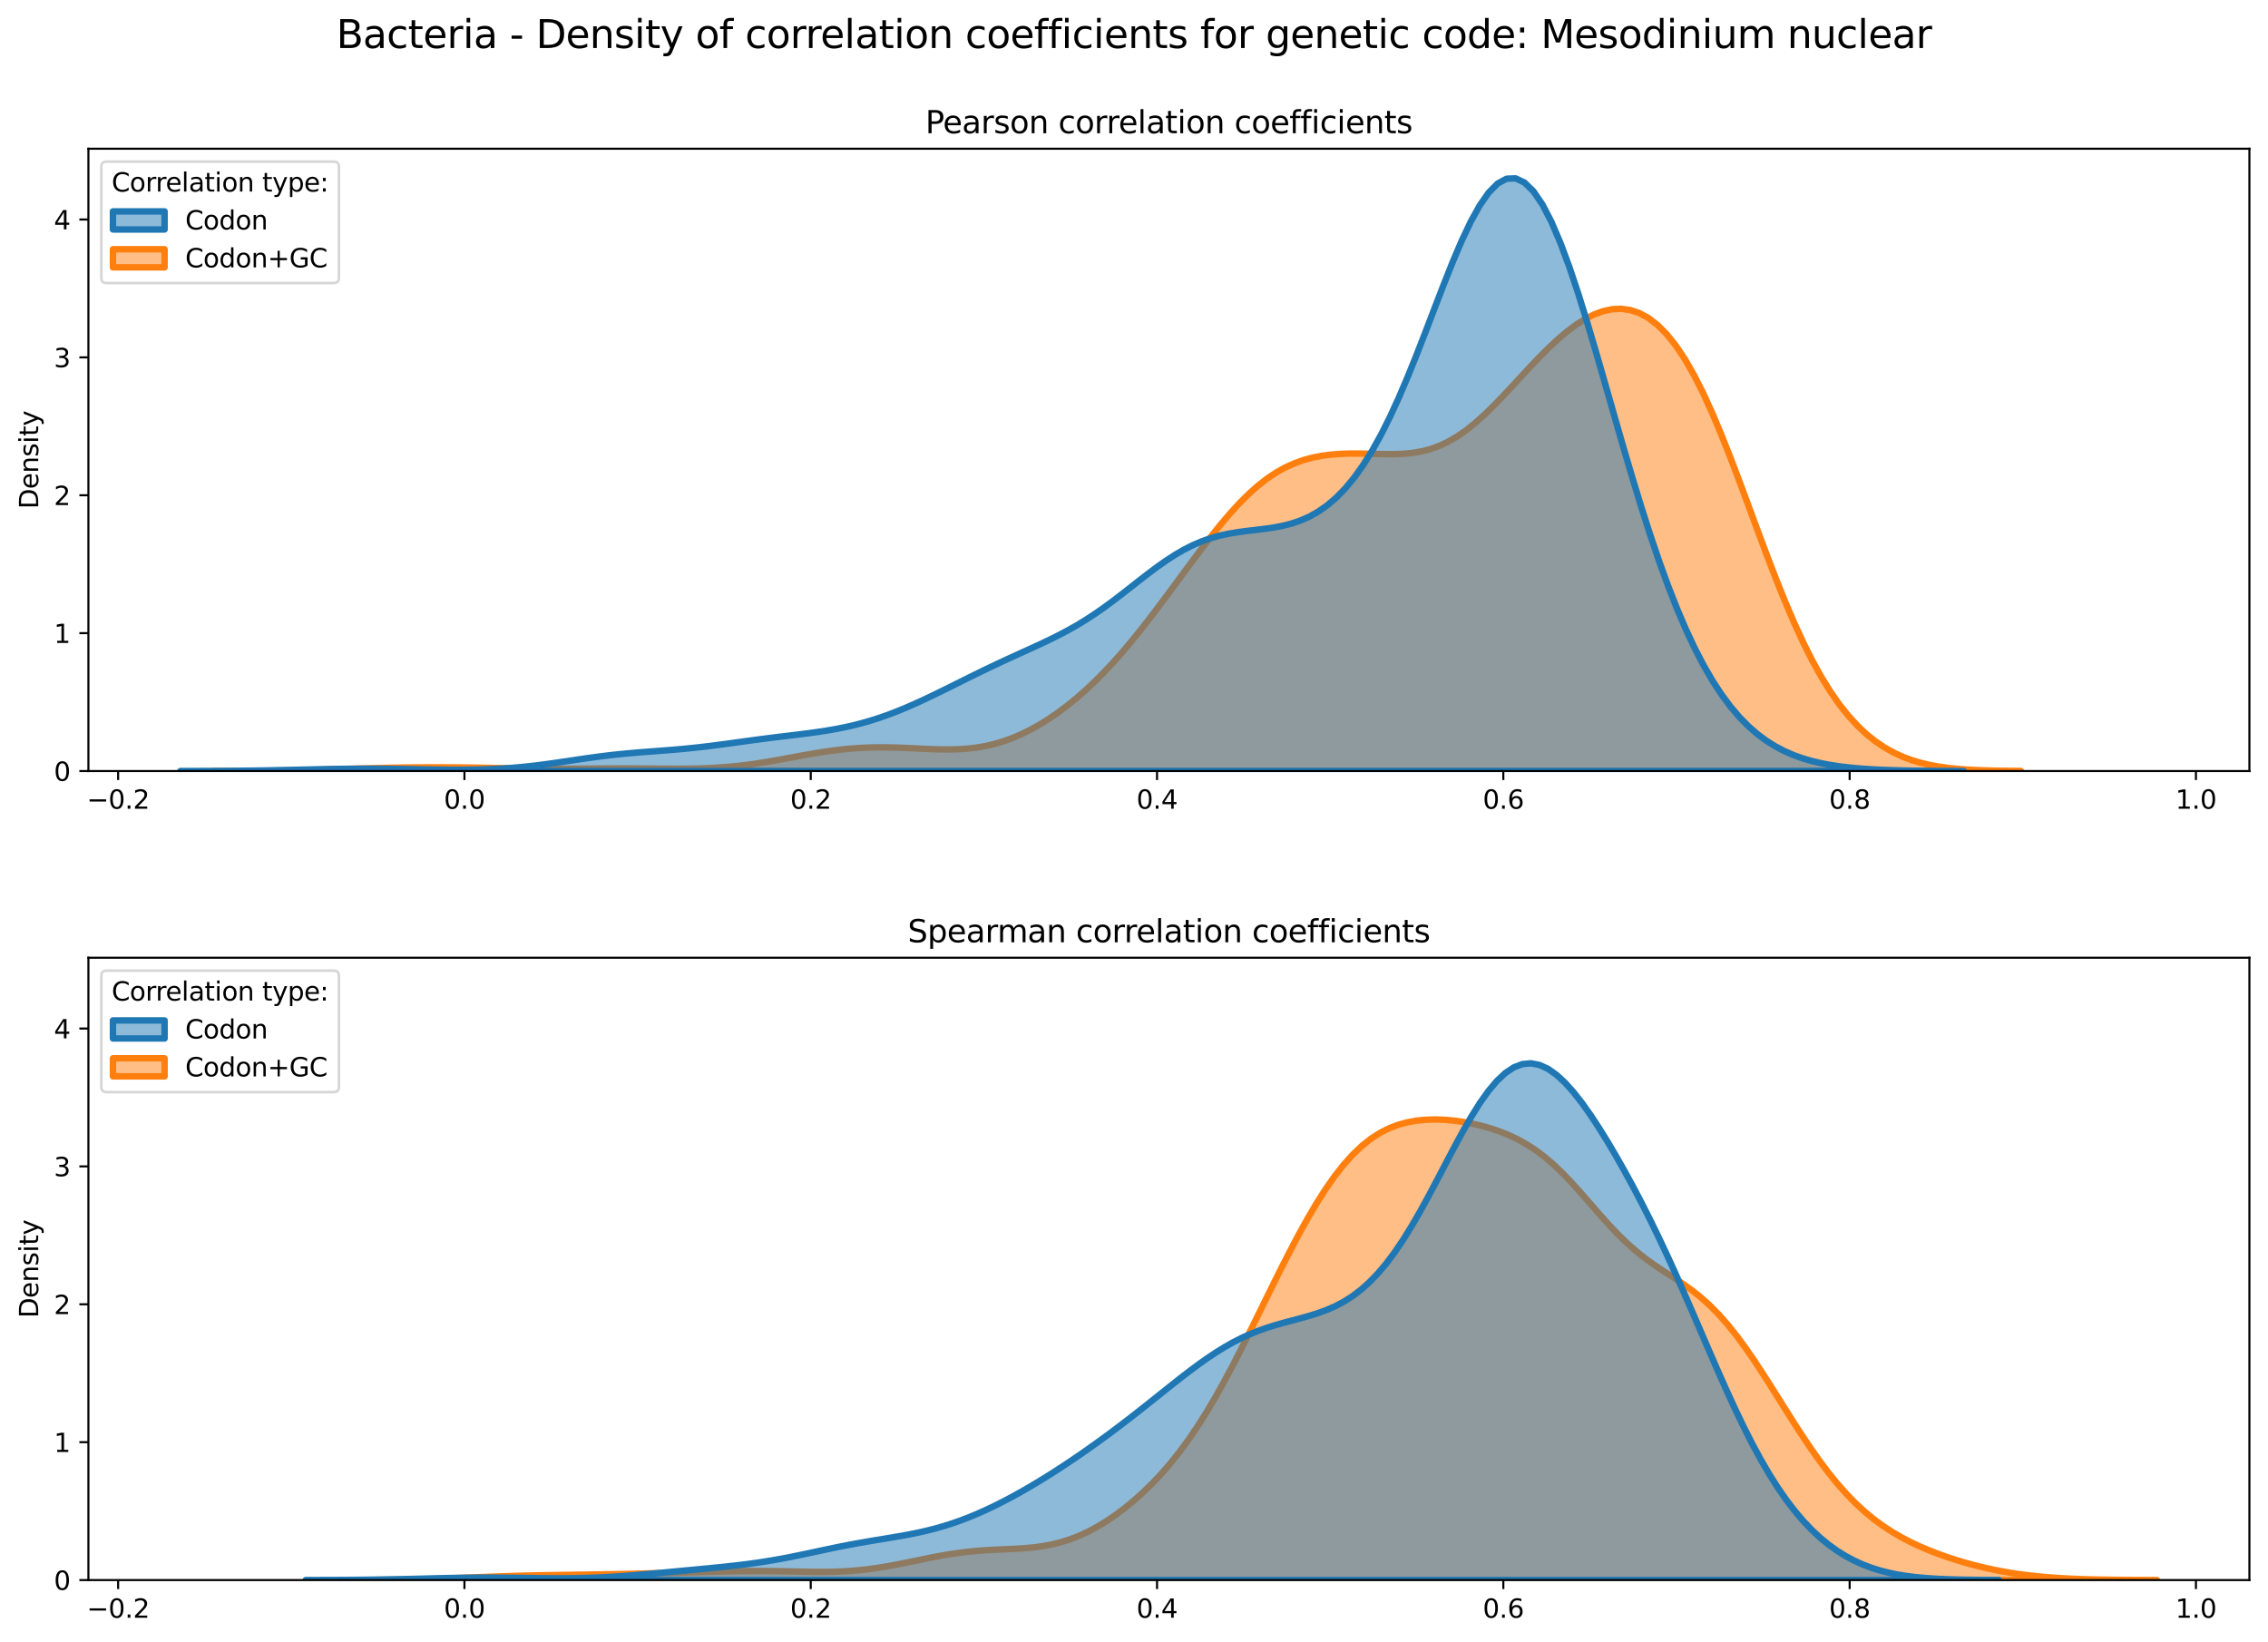 <?xml version="1.0" encoding="utf-8" standalone="no"?>
<!DOCTYPE svg PUBLIC "-//W3C//DTD SVG 1.1//EN"
  "http://www.w3.org/Graphics/SVG/1.1/DTD/svg11.dtd">
<svg xmlns:xlink="http://www.w3.org/1999/xlink" width="878.441pt" height="635.878pt" viewBox="0 0 878.441 635.878" xmlns="http://www.w3.org/2000/svg" version="1.1">
 <defs>
  <style type="text/css">*{stroke-linejoin: round; stroke-linecap: butt}</style>
 </defs>
 <g id="figure_1">
  <g id="patch_1">
   <path d="M 0 635.878 
L 878.441 635.878 
L 878.441 0 
L 0 0 
z
" style="fill: #ffffff"/>
  </g>
  <g id="axes_1">
   <g id="patch_2">
    <path d="M 34.241 298.643 
L 871.241 298.643 
L 871.241 57.6 
L 34.241 57.6 
z
" style="fill: #ffffff"/>
   </g>
   <g id="PolyCollection_1">
    <defs>
     <path id="md599647a89" d="M 82.678 -337.245 
L 82.678 -337.235 
L 86.195 -337.235 
L 89.713 -337.235 
L 93.231 -337.235 
L 96.749 -337.235 
L 100.267 -337.235 
L 103.785 -337.235 
L 107.303 -337.235 
L 110.82 -337.235 
L 114.338 -337.235 
L 117.856 -337.235 
L 121.374 -337.235 
L 124.892 -337.235 
L 128.41 -337.235 
L 131.928 -337.235 
L 135.445 -337.235 
L 138.963 -337.235 
L 142.481 -337.235 
L 145.999 -337.235 
L 149.517 -337.235 
L 153.035 -337.235 
L 156.552 -337.235 
L 160.07 -337.235 
L 163.588 -337.235 
L 167.106 -337.235 
L 170.624 -337.235 
L 174.142 -337.235 
L 177.66 -337.235 
L 181.177 -337.235 
L 184.695 -337.235 
L 188.213 -337.235 
L 191.731 -337.235 
L 195.249 -337.235 
L 198.767 -337.235 
L 202.285 -337.235 
L 205.802 -337.235 
L 209.32 -337.235 
L 212.838 -337.235 
L 216.356 -337.235 
L 219.874 -337.235 
L 223.392 -337.235 
L 226.909 -337.235 
L 230.427 -337.235 
L 233.945 -337.235 
L 237.463 -337.235 
L 240.981 -337.235 
L 244.499 -337.235 
L 248.017 -337.235 
L 251.534 -337.235 
L 255.052 -337.235 
L 258.57 -337.235 
L 262.088 -337.235 
L 265.606 -337.235 
L 269.124 -337.235 
L 272.641 -337.235 
L 276.159 -337.235 
L 279.677 -337.235 
L 283.195 -337.235 
L 286.713 -337.235 
L 290.231 -337.235 
L 293.749 -337.235 
L 297.266 -337.235 
L 300.784 -337.235 
L 304.302 -337.235 
L 307.82 -337.235 
L 311.338 -337.235 
L 314.856 -337.235 
L 318.374 -337.235 
L 321.891 -337.235 
L 325.409 -337.235 
L 328.927 -337.235 
L 332.445 -337.235 
L 335.963 -337.235 
L 339.481 -337.235 
L 342.998 -337.235 
L 346.516 -337.235 
L 350.034 -337.235 
L 353.552 -337.235 
L 357.07 -337.235 
L 360.588 -337.235 
L 364.106 -337.235 
L 367.623 -337.235 
L 371.141 -337.235 
L 374.659 -337.235 
L 378.177 -337.235 
L 381.695 -337.235 
L 385.213 -337.235 
L 388.73 -337.235 
L 392.248 -337.235 
L 395.766 -337.235 
L 399.284 -337.235 
L 402.802 -337.235 
L 406.32 -337.235 
L 409.838 -337.235 
L 413.355 -337.235 
L 416.873 -337.235 
L 420.391 -337.235 
L 423.909 -337.235 
L 427.427 -337.235 
L 430.945 -337.235 
L 434.463 -337.235 
L 437.98 -337.235 
L 441.498 -337.235 
L 445.016 -337.235 
L 448.534 -337.235 
L 452.052 -337.235 
L 455.57 -337.235 
L 459.087 -337.235 
L 462.605 -337.235 
L 466.123 -337.235 
L 469.641 -337.235 
L 473.159 -337.235 
L 476.677 -337.235 
L 480.195 -337.235 
L 483.712 -337.235 
L 487.23 -337.235 
L 490.748 -337.235 
L 494.266 -337.235 
L 497.784 -337.235 
L 501.302 -337.235 
L 504.82 -337.235 
L 508.337 -337.235 
L 511.855 -337.235 
L 515.373 -337.235 
L 518.891 -337.235 
L 522.409 -337.235 
L 525.927 -337.235 
L 529.444 -337.235 
L 532.962 -337.235 
L 536.48 -337.235 
L 539.998 -337.235 
L 543.516 -337.235 
L 547.034 -337.235 
L 550.552 -337.235 
L 554.069 -337.235 
L 557.587 -337.235 
L 561.105 -337.235 
L 564.623 -337.235 
L 568.141 -337.235 
L 571.659 -337.235 
L 575.176 -337.235 
L 578.694 -337.235 
L 582.212 -337.235 
L 585.73 -337.235 
L 589.248 -337.235 
L 592.766 -337.235 
L 596.284 -337.235 
L 599.801 -337.235 
L 603.319 -337.235 
L 606.837 -337.235 
L 610.355 -337.235 
L 613.873 -337.235 
L 617.391 -337.235 
L 620.909 -337.235 
L 624.426 -337.235 
L 627.944 -337.235 
L 631.462 -337.235 
L 634.98 -337.235 
L 638.498 -337.235 
L 642.016 -337.235 
L 645.533 -337.235 
L 649.051 -337.235 
L 652.569 -337.235 
L 656.087 -337.235 
L 659.605 -337.235 
L 663.123 -337.235 
L 666.641 -337.235 
L 670.158 -337.235 
L 673.676 -337.235 
L 677.194 -337.235 
L 680.712 -337.235 
L 684.23 -337.235 
L 687.748 -337.235 
L 691.266 -337.235 
L 694.783 -337.235 
L 698.301 -337.235 
L 701.819 -337.235 
L 705.337 -337.235 
L 708.855 -337.235 
L 712.373 -337.235 
L 715.89 -337.235 
L 719.408 -337.235 
L 722.926 -337.235 
L 726.444 -337.235 
L 729.962 -337.235 
L 733.48 -337.235 
L 736.998 -337.235 
L 740.515 -337.235 
L 744.033 -337.235 
L 747.551 -337.235 
L 751.069 -337.235 
L 754.587 -337.235 
L 758.105 -337.235 
L 761.622 -337.235 
L 765.14 -337.235 
L 768.658 -337.235 
L 772.176 -337.235 
L 775.694 -337.235 
L 779.212 -337.235 
L 782.73 -337.235 
L 782.73 -337.275 
L 782.73 -337.275 
L 779.212 -337.301 
L 775.694 -337.341 
L 772.176 -337.403 
L 768.658 -337.494 
L 765.14 -337.627 
L 761.622 -337.817 
L 758.105 -338.081 
L 754.587 -338.443 
L 751.069 -338.927 
L 747.551 -339.565 
L 744.033 -340.389 
L 740.515 -341.438 
L 736.998 -342.749 
L 733.48 -344.367 
L 729.962 -346.335 
L 726.444 -348.7 
L 722.926 -351.511 
L 719.408 -354.815 
L 715.89 -358.659 
L 712.373 -363.089 
L 708.855 -368.142 
L 705.337 -373.848 
L 701.819 -380.221 
L 698.301 -387.258 
L 694.783 -394.932 
L 691.266 -403.19 
L 687.748 -411.953 
L 684.23 -421.11 
L 680.712 -430.531 
L 677.194 -440.062 
L 673.676 -449.54 
L 670.158 -458.796 
L 666.641 -467.671 
L 663.123 -476.017 
L 659.605 -483.711 
L 656.087 -490.654 
L 652.569 -496.778 
L 649.051 -502.045 
L 645.533 -506.443 
L 642.016 -509.982 
L 638.498 -512.69 
L 634.98 -514.608 
L 631.462 -515.783 
L 627.944 -516.266 
L 624.426 -516.108 
L 620.909 -515.358 
L 617.391 -514.064 
L 613.873 -512.273 
L 610.355 -510.033 
L 606.837 -507.393 
L 603.319 -504.402 
L 599.801 -501.118 
L 596.284 -497.599 
L 592.766 -493.91 
L 589.248 -490.122 
L 585.73 -486.308 
L 582.212 -482.544 
L 578.694 -478.906 
L 575.176 -475.467 
L 571.659 -472.296 
L 568.141 -469.451 
L 564.623 -466.976 
L 561.105 -464.899 
L 557.587 -463.228 
L 554.069 -461.952 
L 550.552 -461.041 
L 547.034 -460.449 
L 543.516 -460.118 
L 539.998 -459.986 
L 536.48 -459.987 
L 532.962 -460.06 
L 529.444 -460.15 
L 525.927 -460.207 
L 522.409 -460.19 
L 518.891 -460.059 
L 515.373 -459.78 
L 511.855 -459.313 
L 508.337 -458.623 
L 504.82 -457.668 
L 501.302 -456.409 
L 497.784 -454.81 
L 494.266 -452.843 
L 490.748 -450.488 
L 487.23 -447.738 
L 483.712 -444.603 
L 480.195 -441.104 
L 476.677 -437.275 
L 473.159 -433.161 
L 469.641 -428.811 
L 466.123 -424.278 
L 462.605 -419.615 
L 459.087 -414.872 
L 455.57 -410.099 
L 452.052 -405.338 
L 448.534 -400.631 
L 445.016 -396.016 
L 441.498 -391.525 
L 437.98 -387.188 
L 434.463 -383.031 
L 430.945 -379.073 
L 427.427 -375.327 
L 423.909 -371.801 
L 420.391 -368.499 
L 416.873 -365.422 
L 413.355 -362.566 
L 409.838 -359.93 
L 406.32 -357.512 
L 402.802 -355.314 
L 399.284 -353.338 
L 395.766 -351.59 
L 392.248 -350.073 
L 388.73 -348.79 
L 385.213 -347.742 
L 381.695 -346.921 
L 378.177 -346.316 
L 374.659 -345.91 
L 371.141 -345.678 
L 367.623 -345.593 
L 364.106 -345.621 
L 360.588 -345.73 
L 357.07 -345.886 
L 353.552 -346.058 
L 350.034 -346.219 
L 346.516 -346.342 
L 342.998 -346.41 
L 339.481 -346.405 
L 335.963 -346.318 
L 332.445 -346.142 
L 328.927 -345.875 
L 325.409 -345.519 
L 321.891 -345.08 
L 318.374 -344.567 
L 314.856 -343.993 
L 311.338 -343.375 
L 307.82 -342.73 
L 304.302 -342.078 
L 300.784 -341.438 
L 297.266 -340.828 
L 293.749 -340.264 
L 290.231 -339.759 
L 286.713 -339.321 
L 283.195 -338.957 
L 279.677 -338.666 
L 276.159 -338.447 
L 272.641 -338.293 
L 269.124 -338.196 
L 265.606 -338.146 
L 262.088 -338.133 
L 258.57 -338.145 
L 255.052 -338.171 
L 251.534 -338.202 
L 248.017 -338.229 
L 244.499 -338.248 
L 240.981 -338.254 
L 237.463 -338.247 
L 233.945 -338.229 
L 230.427 -338.203 
L 226.909 -338.173 
L 223.392 -338.145 
L 219.874 -338.124 
L 216.356 -338.115 
L 212.838 -338.12 
L 209.32 -338.141 
L 205.802 -338.177 
L 202.285 -338.226 
L 198.767 -338.286 
L 195.249 -338.351 
L 191.731 -338.418 
L 188.213 -338.482 
L 184.695 -338.54 
L 181.177 -338.59 
L 177.66 -338.629 
L 174.142 -338.657 
L 170.624 -338.671 
L 167.106 -338.673 
L 163.588 -338.66 
L 160.07 -338.634 
L 156.552 -338.593 
L 153.035 -338.538 
L 149.517 -338.469 
L 145.999 -338.388 
L 142.481 -338.294 
L 138.963 -338.193 
L 135.445 -338.085 
L 131.928 -337.976 
L 128.41 -337.867 
L 124.892 -337.764 
L 121.374 -337.668 
L 117.856 -337.582 
L 114.338 -337.507 
L 110.82 -337.443 
L 107.303 -337.391 
L 103.785 -337.349 
L 100.267 -337.316 
L 96.749 -337.292 
L 93.231 -337.273 
L 89.713 -337.261 
L 86.195 -337.251 
L 82.678 -337.245 
z
" style="stroke: #ff7f0e; stroke-width: 2.5"/>
    </defs>
    <g clip-path="url(#p2978ef567c)">
     <use xlink:href="#md599647a89" x="0" y="635.878" style="fill: #ff7f0e; fill-opacity: 0.5; stroke: #ff7f0e; stroke-width: 2.5"/>
    </g>
   </g>
   <g id="PolyCollection_2">
    <defs>
     <path id="m40c1b5f6c4" d="M 69.883 -337.245 
L 69.883 -337.235 
L 73.354 -337.235 
L 76.824 -337.235 
L 80.295 -337.235 
L 83.765 -337.235 
L 87.236 -337.235 
L 90.706 -337.235 
L 94.177 -337.235 
L 97.648 -337.235 
L 101.118 -337.235 
L 104.589 -337.235 
L 108.059 -337.235 
L 111.53 -337.235 
L 115.001 -337.235 
L 118.471 -337.235 
L 121.942 -337.235 
L 125.412 -337.235 
L 128.883 -337.235 
L 132.354 -337.235 
L 135.824 -337.235 
L 139.295 -337.235 
L 142.765 -337.235 
L 146.236 -337.235 
L 149.707 -337.235 
L 153.177 -337.235 
L 156.648 -337.235 
L 160.118 -337.235 
L 163.589 -337.235 
L 167.059 -337.235 
L 170.53 -337.235 
L 174.001 -337.235 
L 177.471 -337.235 
L 180.942 -337.235 
L 184.412 -337.235 
L 187.883 -337.235 
L 191.354 -337.235 
L 194.824 -337.235 
L 198.295 -337.235 
L 201.765 -337.235 
L 205.236 -337.235 
L 208.707 -337.235 
L 212.177 -337.235 
L 215.648 -337.235 
L 219.118 -337.235 
L 222.589 -337.235 
L 226.06 -337.235 
L 229.53 -337.235 
L 233.001 -337.235 
L 236.471 -337.235 
L 239.942 -337.235 
L 243.412 -337.235 
L 246.883 -337.235 
L 250.354 -337.235 
L 253.824 -337.235 
L 257.295 -337.235 
L 260.765 -337.235 
L 264.236 -337.235 
L 267.707 -337.235 
L 271.177 -337.235 
L 274.648 -337.235 
L 278.118 -337.235 
L 281.589 -337.235 
L 285.06 -337.235 
L 288.53 -337.235 
L 292.001 -337.235 
L 295.471 -337.235 
L 298.942 -337.235 
L 302.412 -337.235 
L 305.883 -337.235 
L 309.354 -337.235 
L 312.824 -337.235 
L 316.295 -337.235 
L 319.765 -337.235 
L 323.236 -337.235 
L 326.707 -337.235 
L 330.177 -337.235 
L 333.648 -337.235 
L 337.118 -337.235 
L 340.589 -337.235 
L 344.06 -337.235 
L 347.53 -337.235 
L 351.001 -337.235 
L 354.471 -337.235 
L 357.942 -337.235 
L 361.413 -337.235 
L 364.883 -337.235 
L 368.354 -337.235 
L 371.824 -337.235 
L 375.295 -337.235 
L 378.765 -337.235 
L 382.236 -337.235 
L 385.707 -337.235 
L 389.177 -337.235 
L 392.648 -337.235 
L 396.118 -337.235 
L 399.589 -337.235 
L 403.06 -337.235 
L 406.53 -337.235 
L 410.001 -337.235 
L 413.471 -337.235 
L 416.942 -337.235 
L 420.413 -337.235 
L 423.883 -337.235 
L 427.354 -337.235 
L 430.824 -337.235 
L 434.295 -337.235 
L 437.766 -337.235 
L 441.236 -337.235 
L 444.707 -337.235 
L 448.177 -337.235 
L 451.648 -337.235 
L 455.118 -337.235 
L 458.589 -337.235 
L 462.06 -337.235 
L 465.53 -337.235 
L 469.001 -337.235 
L 472.471 -337.235 
L 475.942 -337.235 
L 479.413 -337.235 
L 482.883 -337.235 
L 486.354 -337.235 
L 489.824 -337.235 
L 493.295 -337.235 
L 496.766 -337.235 
L 500.236 -337.235 
L 503.707 -337.235 
L 507.177 -337.235 
L 510.648 -337.235 
L 514.118 -337.235 
L 517.589 -337.235 
L 521.06 -337.235 
L 524.53 -337.235 
L 528.001 -337.235 
L 531.471 -337.235 
L 534.942 -337.235 
L 538.413 -337.235 
L 541.883 -337.235 
L 545.354 -337.235 
L 548.824 -337.235 
L 552.295 -337.235 
L 555.766 -337.235 
L 559.236 -337.235 
L 562.707 -337.235 
L 566.177 -337.235 
L 569.648 -337.235 
L 573.119 -337.235 
L 576.589 -337.235 
L 580.06 -337.235 
L 583.53 -337.235 
L 587.001 -337.235 
L 590.471 -337.235 
L 593.942 -337.235 
L 597.413 -337.235 
L 600.883 -337.235 
L 604.354 -337.235 
L 607.824 -337.235 
L 611.295 -337.235 
L 614.766 -337.235 
L 618.236 -337.235 
L 621.707 -337.235 
L 625.177 -337.235 
L 628.648 -337.235 
L 632.119 -337.235 
L 635.589 -337.235 
L 639.06 -337.235 
L 642.53 -337.235 
L 646.001 -337.235 
L 649.472 -337.235 
L 652.942 -337.235 
L 656.413 -337.235 
L 659.883 -337.235 
L 663.354 -337.235 
L 666.824 -337.235 
L 670.295 -337.235 
L 673.766 -337.235 
L 677.236 -337.235 
L 680.707 -337.235 
L 684.177 -337.235 
L 687.648 -337.235 
L 691.119 -337.235 
L 694.589 -337.235 
L 698.06 -337.235 
L 701.53 -337.235 
L 705.001 -337.235 
L 708.472 -337.235 
L 711.942 -337.235 
L 715.413 -337.235 
L 718.883 -337.235 
L 722.354 -337.235 
L 725.824 -337.235 
L 729.295 -337.235 
L 732.766 -337.235 
L 736.236 -337.235 
L 739.707 -337.235 
L 743.177 -337.235 
L 746.648 -337.235 
L 750.119 -337.235 
L 753.589 -337.235 
L 757.06 -337.235 
L 760.53 -337.235 
L 760.53 -337.249 
L 760.53 -337.249 
L 757.06 -337.258 
L 753.589 -337.27 
L 750.119 -337.289 
L 746.648 -337.315 
L 743.177 -337.352 
L 739.707 -337.404 
L 736.236 -337.474 
L 732.766 -337.569 
L 729.295 -337.694 
L 725.824 -337.858 
L 722.354 -338.07 
L 718.883 -338.343 
L 715.413 -338.688 
L 711.942 -339.123 
L 708.472 -339.668 
L 705.001 -340.344 
L 701.53 -341.178 
L 698.06 -342.202 
L 694.589 -343.451 
L 691.119 -344.963 
L 687.648 -346.782 
L 684.177 -348.954 
L 680.707 -351.526 
L 677.236 -354.549 
L 673.766 -358.072 
L 670.295 -362.143 
L 666.824 -366.808 
L 663.354 -372.109 
L 659.883 -378.084 
L 656.413 -384.761 
L 652.942 -392.164 
L 649.472 -400.301 
L 646.001 -409.171 
L 642.53 -418.752 
L 639.06 -429.006 
L 635.589 -439.87 
L 632.119 -451.254 
L 628.648 -463.043 
L 625.177 -475.093 
L 621.707 -487.233 
L 618.236 -499.265 
L 614.766 -510.975 
L 611.295 -522.133 
L 607.824 -532.504 
L 604.354 -541.856 
L 600.883 -549.973 
L 597.413 -556.663 
L 593.942 -561.765 
L 590.471 -565.166 
L 587.001 -566.8 
L 583.53 -566.656 
L 580.06 -564.779 
L 576.589 -561.272 
L 573.119 -556.284 
L 569.648 -550.011 
L 566.177 -542.677 
L 562.707 -534.532 
L 559.236 -525.832 
L 555.766 -516.826 
L 552.295 -507.753 
L 548.824 -498.822 
L 545.354 -490.212 
L 541.883 -482.067 
L 538.413 -474.494 
L 534.942 -467.565 
L 531.471 -461.319 
L 528.001 -455.772 
L 524.53 -450.915 
L 521.06 -446.725 
L 517.589 -443.165 
L 514.118 -440.193 
L 510.648 -437.756 
L 507.177 -435.801 
L 503.707 -434.267 
L 500.236 -433.092 
L 496.766 -432.21 
L 493.295 -431.553 
L 489.824 -431.05 
L 486.354 -430.629 
L 482.883 -430.221 
L 479.413 -429.759 
L 475.942 -429.178 
L 472.471 -428.426 
L 469.001 -427.457 
L 465.53 -426.239 
L 462.06 -424.754 
L 458.589 -422.997 
L 455.118 -420.981 
L 451.648 -418.732 
L 448.177 -416.287 
L 444.707 -413.693 
L 441.236 -411.005 
L 437.766 -408.279 
L 434.295 -405.569 
L 430.824 -402.923 
L 427.354 -400.381 
L 423.883 -397.973 
L 420.413 -395.714 
L 416.942 -393.609 
L 413.471 -391.651 
L 410.001 -389.822 
L 406.53 -388.098 
L 403.06 -386.451 
L 399.589 -384.853 
L 396.118 -383.277 
L 392.648 -381.701 
L 389.177 -380.108 
L 385.707 -378.487 
L 382.236 -376.834 
L 378.765 -375.15 
L 375.295 -373.441 
L 371.824 -371.716 
L 368.354 -369.988 
L 364.883 -368.271 
L 361.413 -366.581 
L 357.942 -364.932 
L 354.471 -363.342 
L 351.001 -361.825 
L 347.53 -360.394 
L 344.06 -359.063 
L 340.589 -357.841 
L 337.118 -356.732 
L 333.648 -355.74 
L 330.177 -354.862 
L 326.707 -354.092 
L 323.236 -353.42 
L 319.765 -352.831 
L 316.295 -352.31 
L 312.824 -351.839 
L 309.354 -351.401 
L 305.883 -350.979 
L 302.412 -350.559 
L 298.942 -350.132 
L 295.471 -349.69 
L 292.001 -349.233 
L 288.53 -348.762 
L 285.06 -348.283 
L 281.589 -347.807 
L 278.118 -347.343 
L 274.648 -346.9 
L 271.177 -346.489 
L 267.707 -346.114 
L 264.236 -345.775 
L 260.765 -345.471 
L 257.295 -345.193 
L 253.824 -344.93 
L 250.354 -344.669 
L 246.883 -344.396 
L 243.412 -344.097 
L 239.942 -343.763 
L 236.471 -343.387 
L 233.001 -342.967 
L 229.53 -342.508 
L 226.06 -342.017 
L 222.589 -341.505 
L 219.118 -340.988 
L 215.648 -340.478 
L 212.177 -339.99 
L 208.707 -339.536 
L 205.236 -339.127 
L 201.765 -338.769 
L 198.295 -338.466 
L 194.824 -338.218 
L 191.354 -338.025 
L 187.883 -337.883 
L 184.412 -337.787 
L 180.942 -337.733 
L 177.471 -337.714 
L 174.001 -337.724 
L 170.53 -337.757 
L 167.059 -337.807 
L 163.589 -337.867 
L 160.118 -337.931 
L 156.648 -337.995 
L 153.177 -338.051 
L 149.707 -338.097 
L 146.236 -338.129 
L 142.765 -338.143 
L 139.295 -338.138 
L 135.824 -338.116 
L 132.354 -338.076 
L 128.883 -338.021 
L 125.412 -337.955 
L 121.942 -337.88 
L 118.471 -337.802 
L 115.001 -337.722 
L 111.53 -337.645 
L 108.059 -337.573 
L 104.589 -337.508 
L 101.118 -337.45 
L 97.648 -337.402 
L 94.177 -337.361 
L 90.706 -337.329 
L 87.236 -337.303 
L 83.765 -337.283 
L 80.295 -337.268 
L 76.824 -337.258 
L 73.354 -337.25 
L 69.883 -337.245 
z
" style="stroke: #1f77b4; stroke-width: 2.5"/>
    </defs>
    <g clip-path="url(#p2978ef567c)">
     <use xlink:href="#m40c1b5f6c4" x="0" y="635.878" style="fill: #1f77b4; fill-opacity: 0.5; stroke: #1f77b4; stroke-width: 2.5"/>
    </g>
   </g>
   <g id="matplotlib.axis_1">
    <g id="xtick_1">
     <g id="line2d_1">
      <defs>
       <path id="meacd1e8367" d="M 0 0 
L 0 3.5 
" style="stroke: #000000; stroke-width: 0.8"/>
      </defs>
      <g>
       <use xlink:href="#meacd1e8367" x="45.754" y="298.643" style="stroke: #000000; stroke-width: 0.8"/>
      </g>
     </g>
     <g id="text_1">
      <!-- −0.2 -->
      <g transform="translate(33.613 313.242) scale(0.1 -0.1)">
       <defs>
        <path id="DejaVuSans-2212" d="M 678 2272 
L 4684 2272 
L 4684 1741 
L 678 1741 
L 678 2272 
z
" transform="scale(0.016)"/>
        <path id="DejaVuSans-30" d="M 2034 4250 
Q 1547 4250 1301 3770 
Q 1056 3291 1056 2328 
Q 1056 1369 1301 889 
Q 1547 409 2034 409 
Q 2525 409 2770 889 
Q 3016 1369 3016 2328 
Q 3016 3291 2770 3770 
Q 2525 4250 2034 4250 
z
M 2034 4750 
Q 2819 4750 3233 4129 
Q 3647 3509 3647 2328 
Q 3647 1150 3233 529 
Q 2819 -91 2034 -91 
Q 1250 -91 836 529 
Q 422 1150 422 2328 
Q 422 3509 836 4129 
Q 1250 4750 2034 4750 
z
" transform="scale(0.016)"/>
        <path id="DejaVuSans-2e" d="M 684 794 
L 1344 794 
L 1344 0 
L 684 0 
L 684 794 
z
" transform="scale(0.016)"/>
        <path id="DejaVuSans-32" d="M 1228 531 
L 3431 531 
L 3431 0 
L 469 0 
L 469 531 
Q 828 903 1448 1529 
Q 2069 2156 2228 2338 
Q 2531 2678 2651 2914 
Q 2772 3150 2772 3378 
Q 2772 3750 2511 3984 
Q 2250 4219 1831 4219 
Q 1534 4219 1204 4116 
Q 875 4013 500 3803 
L 500 4441 
Q 881 4594 1212 4672 
Q 1544 4750 1819 4750 
Q 2544 4750 2975 4387 
Q 3406 4025 3406 3419 
Q 3406 3131 3298 2873 
Q 3191 2616 2906 2266 
Q 2828 2175 2409 1742 
Q 1991 1309 1228 531 
z
" transform="scale(0.016)"/>
       </defs>
       <use xlink:href="#DejaVuSans-2212"/>
       <use xlink:href="#DejaVuSans-30" x="83.789"/>
       <use xlink:href="#DejaVuSans-2e" x="147.412"/>
       <use xlink:href="#DejaVuSans-32" x="179.199"/>
      </g>
     </g>
    </g>
    <g id="xtick_2">
     <g id="line2d_2">
      <g>
       <use xlink:href="#meacd1e8367" x="179.884" y="298.643" style="stroke: #000000; stroke-width: 0.8"/>
      </g>
     </g>
     <g id="text_2">
      <!-- 0.0 -->
      <g transform="translate(171.932 313.242) scale(0.1 -0.1)">
       <use xlink:href="#DejaVuSans-30"/>
       <use xlink:href="#DejaVuSans-2e" x="63.623"/>
       <use xlink:href="#DejaVuSans-30" x="95.41"/>
      </g>
     </g>
    </g>
    <g id="xtick_3">
     <g id="line2d_3">
      <g>
       <use xlink:href="#meacd1e8367" x="314.013" y="298.643" style="stroke: #000000; stroke-width: 0.8"/>
      </g>
     </g>
     <g id="text_3">
      <!-- 0.2 -->
      <g transform="translate(306.061 313.242) scale(0.1 -0.1)">
       <use xlink:href="#DejaVuSans-30"/>
       <use xlink:href="#DejaVuSans-2e" x="63.623"/>
       <use xlink:href="#DejaVuSans-32" x="95.41"/>
      </g>
     </g>
    </g>
    <g id="xtick_4">
     <g id="line2d_4">
      <g>
       <use xlink:href="#meacd1e8367" x="448.142" y="298.643" style="stroke: #000000; stroke-width: 0.8"/>
      </g>
     </g>
     <g id="text_4">
      <!-- 0.4 -->
      <g transform="translate(440.191 313.242) scale(0.1 -0.1)">
       <defs>
        <path id="DejaVuSans-34" d="M 2419 4116 
L 825 1625 
L 2419 1625 
L 2419 4116 
z
M 2253 4666 
L 3047 4666 
L 3047 1625 
L 3713 1625 
L 3713 1100 
L 3047 1100 
L 3047 0 
L 2419 0 
L 2419 1100 
L 313 1100 
L 313 1709 
L 2253 4666 
z
" transform="scale(0.016)"/>
       </defs>
       <use xlink:href="#DejaVuSans-30"/>
       <use xlink:href="#DejaVuSans-2e" x="63.623"/>
       <use xlink:href="#DejaVuSans-34" x="95.41"/>
      </g>
     </g>
    </g>
    <g id="xtick_5">
     <g id="line2d_5">
      <g>
       <use xlink:href="#meacd1e8367" x="582.272" y="298.643" style="stroke: #000000; stroke-width: 0.8"/>
      </g>
     </g>
     <g id="text_5">
      <!-- 0.6 -->
      <g transform="translate(574.32 313.242) scale(0.1 -0.1)">
       <defs>
        <path id="DejaVuSans-36" d="M 2113 2584 
Q 1688 2584 1439 2293 
Q 1191 2003 1191 1497 
Q 1191 994 1439 701 
Q 1688 409 2113 409 
Q 2538 409 2786 701 
Q 3034 994 3034 1497 
Q 3034 2003 2786 2293 
Q 2538 2584 2113 2584 
z
M 3366 4563 
L 3366 3988 
Q 3128 4100 2886 4159 
Q 2644 4219 2406 4219 
Q 1781 4219 1451 3797 
Q 1122 3375 1075 2522 
Q 1259 2794 1537 2939 
Q 1816 3084 2150 3084 
Q 2853 3084 3261 2657 
Q 3669 2231 3669 1497 
Q 3669 778 3244 343 
Q 2819 -91 2113 -91 
Q 1303 -91 875 529 
Q 447 1150 447 2328 
Q 447 3434 972 4092 
Q 1497 4750 2381 4750 
Q 2619 4750 2861 4703 
Q 3103 4656 3366 4563 
z
" transform="scale(0.016)"/>
       </defs>
       <use xlink:href="#DejaVuSans-30"/>
       <use xlink:href="#DejaVuSans-2e" x="63.623"/>
       <use xlink:href="#DejaVuSans-36" x="95.41"/>
      </g>
     </g>
    </g>
    <g id="xtick_6">
     <g id="line2d_6">
      <g>
       <use xlink:href="#meacd1e8367" x="716.401" y="298.643" style="stroke: #000000; stroke-width: 0.8"/>
      </g>
     </g>
     <g id="text_6">
      <!-- 0.8 -->
      <g transform="translate(708.449 313.242) scale(0.1 -0.1)">
       <defs>
        <path id="DejaVuSans-38" d="M 2034 2216 
Q 1584 2216 1326 1975 
Q 1069 1734 1069 1313 
Q 1069 891 1326 650 
Q 1584 409 2034 409 
Q 2484 409 2743 651 
Q 3003 894 3003 1313 
Q 3003 1734 2745 1975 
Q 2488 2216 2034 2216 
z
M 1403 2484 
Q 997 2584 770 2862 
Q 544 3141 544 3541 
Q 544 4100 942 4425 
Q 1341 4750 2034 4750 
Q 2731 4750 3128 4425 
Q 3525 4100 3525 3541 
Q 3525 3141 3298 2862 
Q 3072 2584 2669 2484 
Q 3125 2378 3379 2068 
Q 3634 1759 3634 1313 
Q 3634 634 3220 271 
Q 2806 -91 2034 -91 
Q 1263 -91 848 271 
Q 434 634 434 1313 
Q 434 1759 690 2068 
Q 947 2378 1403 2484 
z
M 1172 3481 
Q 1172 3119 1398 2916 
Q 1625 2713 2034 2713 
Q 2441 2713 2670 2916 
Q 2900 3119 2900 3481 
Q 2900 3844 2670 4047 
Q 2441 4250 2034 4250 
Q 1625 4250 1398 4047 
Q 1172 3844 1172 3481 
z
" transform="scale(0.016)"/>
       </defs>
       <use xlink:href="#DejaVuSans-30"/>
       <use xlink:href="#DejaVuSans-2e" x="63.623"/>
       <use xlink:href="#DejaVuSans-38" x="95.41"/>
      </g>
     </g>
    </g>
    <g id="xtick_7">
     <g id="line2d_7">
      <g>
       <use xlink:href="#meacd1e8367" x="850.53" y="298.643" style="stroke: #000000; stroke-width: 0.8"/>
      </g>
     </g>
     <g id="text_7">
      <!-- 1.0 -->
      <g transform="translate(842.579 313.242) scale(0.1 -0.1)">
       <defs>
        <path id="DejaVuSans-31" d="M 794 531 
L 1825 531 
L 1825 4091 
L 703 3866 
L 703 4441 
L 1819 4666 
L 2450 4666 
L 2450 531 
L 3481 531 
L 3481 0 
L 794 0 
L 794 531 
z
" transform="scale(0.016)"/>
       </defs>
       <use xlink:href="#DejaVuSans-31"/>
       <use xlink:href="#DejaVuSans-2e" x="63.623"/>
       <use xlink:href="#DejaVuSans-30" x="95.41"/>
      </g>
     </g>
    </g>
   </g>
   <g id="matplotlib.axis_2">
    <g id="ytick_1">
     <g id="line2d_8">
      <defs>
       <path id="m63d60abd05" d="M 0 0 
L -3.5 0 
" style="stroke: #000000; stroke-width: 0.8"/>
      </defs>
      <g>
       <use xlink:href="#m63d60abd05" x="34.241" y="298.643" style="stroke: #000000; stroke-width: 0.8"/>
      </g>
     </g>
     <g id="text_8">
      <!-- 0 -->
      <g transform="translate(20.878 302.443) scale(0.1 -0.1)">
       <use xlink:href="#DejaVuSans-30"/>
      </g>
     </g>
    </g>
    <g id="ytick_2">
     <g id="line2d_9">
      <g>
       <use xlink:href="#m63d60abd05" x="34.241" y="245.238" style="stroke: #000000; stroke-width: 0.8"/>
      </g>
     </g>
     <g id="text_9">
      <!-- 1 -->
      <g transform="translate(20.878 249.037) scale(0.1 -0.1)">
       <use xlink:href="#DejaVuSans-31"/>
      </g>
     </g>
    </g>
    <g id="ytick_3">
     <g id="line2d_10">
      <g>
       <use xlink:href="#m63d60abd05" x="34.241" y="191.833" style="stroke: #000000; stroke-width: 0.8"/>
      </g>
     </g>
     <g id="text_10">
      <!-- 2 -->
      <g transform="translate(20.878 195.632) scale(0.1 -0.1)">
       <use xlink:href="#DejaVuSans-32"/>
      </g>
     </g>
    </g>
    <g id="ytick_4">
     <g id="line2d_11">
      <g>
       <use xlink:href="#m63d60abd05" x="34.241" y="138.428" style="stroke: #000000; stroke-width: 0.8"/>
      </g>
     </g>
     <g id="text_11">
      <!-- 3 -->
      <g transform="translate(20.878 142.227) scale(0.1 -0.1)">
       <defs>
        <path id="DejaVuSans-33" d="M 2597 2516 
Q 3050 2419 3304 2112 
Q 3559 1806 3559 1356 
Q 3559 666 3084 287 
Q 2609 -91 1734 -91 
Q 1441 -91 1130 -33 
Q 819 25 488 141 
L 488 750 
Q 750 597 1062 519 
Q 1375 441 1716 441 
Q 2309 441 2620 675 
Q 2931 909 2931 1356 
Q 2931 1769 2642 2001 
Q 2353 2234 1838 2234 
L 1294 2234 
L 1294 2753 
L 1863 2753 
Q 2328 2753 2575 2939 
Q 2822 3125 2822 3475 
Q 2822 3834 2567 4026 
Q 2313 4219 1838 4219 
Q 1578 4219 1281 4162 
Q 984 4106 628 3988 
L 628 4550 
Q 988 4650 1302 4700 
Q 1616 4750 1894 4750 
Q 2613 4750 3031 4423 
Q 3450 4097 3450 3541 
Q 3450 3153 3228 2886 
Q 3006 2619 2597 2516 
z
" transform="scale(0.016)"/>
       </defs>
       <use xlink:href="#DejaVuSans-33"/>
      </g>
     </g>
    </g>
    <g id="ytick_5">
     <g id="line2d_12">
      <g>
       <use xlink:href="#m63d60abd05" x="34.241" y="85.022" style="stroke: #000000; stroke-width: 0.8"/>
      </g>
     </g>
     <g id="text_12">
      <!-- 4 -->
      <g transform="translate(20.878 88.822) scale(0.1 -0.1)">
       <use xlink:href="#DejaVuSans-34"/>
      </g>
     </g>
    </g>
    <g id="text_13">
     <!-- Density -->
     <g transform="translate(14.798 197.13) rotate(-90) scale(0.1 -0.1)">
      <defs>
       <path id="DejaVuSans-44" d="M 1259 4147 
L 1259 519 
L 2022 519 
Q 2988 519 3436 956 
Q 3884 1394 3884 2338 
Q 3884 3275 3436 3711 
Q 2988 4147 2022 4147 
L 1259 4147 
z
M 628 4666 
L 1925 4666 
Q 3281 4666 3915 4102 
Q 4550 3538 4550 2338 
Q 4550 1131 3912 565 
Q 3275 0 1925 0 
L 628 0 
L 628 4666 
z
" transform="scale(0.016)"/>
       <path id="DejaVuSans-65" d="M 3597 1894 
L 3597 1613 
L 953 1613 
Q 991 1019 1311 708 
Q 1631 397 2203 397 
Q 2534 397 2845 478 
Q 3156 559 3463 722 
L 3463 178 
Q 3153 47 2828 -22 
Q 2503 -91 2169 -91 
Q 1331 -91 842 396 
Q 353 884 353 1716 
Q 353 2575 817 3079 
Q 1281 3584 2069 3584 
Q 2775 3584 3186 3129 
Q 3597 2675 3597 1894 
z
M 3022 2063 
Q 3016 2534 2758 2815 
Q 2500 3097 2075 3097 
Q 1594 3097 1305 2825 
Q 1016 2553 972 2059 
L 3022 2063 
z
" transform="scale(0.016)"/>
       <path id="DejaVuSans-6e" d="M 3513 2113 
L 3513 0 
L 2938 0 
L 2938 2094 
Q 2938 2591 2744 2837 
Q 2550 3084 2163 3084 
Q 1697 3084 1428 2787 
Q 1159 2491 1159 1978 
L 1159 0 
L 581 0 
L 581 3500 
L 1159 3500 
L 1159 2956 
Q 1366 3272 1645 3428 
Q 1925 3584 2291 3584 
Q 2894 3584 3203 3211 
Q 3513 2838 3513 2113 
z
" transform="scale(0.016)"/>
       <path id="DejaVuSans-73" d="M 2834 3397 
L 2834 2853 
Q 2591 2978 2328 3040 
Q 2066 3103 1784 3103 
Q 1356 3103 1142 2972 
Q 928 2841 928 2578 
Q 928 2378 1081 2264 
Q 1234 2150 1697 2047 
L 1894 2003 
Q 2506 1872 2764 1633 
Q 3022 1394 3022 966 
Q 3022 478 2636 193 
Q 2250 -91 1575 -91 
Q 1294 -91 989 -36 
Q 684 19 347 128 
L 347 722 
Q 666 556 975 473 
Q 1284 391 1588 391 
Q 1994 391 2212 530 
Q 2431 669 2431 922 
Q 2431 1156 2273 1281 
Q 2116 1406 1581 1522 
L 1381 1569 
Q 847 1681 609 1914 
Q 372 2147 372 2553 
Q 372 3047 722 3315 
Q 1072 3584 1716 3584 
Q 2034 3584 2315 3537 
Q 2597 3491 2834 3397 
z
" transform="scale(0.016)"/>
       <path id="DejaVuSans-69" d="M 603 3500 
L 1178 3500 
L 1178 0 
L 603 0 
L 603 3500 
z
M 603 4863 
L 1178 4863 
L 1178 4134 
L 603 4134 
L 603 4863 
z
" transform="scale(0.016)"/>
       <path id="DejaVuSans-74" d="M 1172 4494 
L 1172 3500 
L 2356 3500 
L 2356 3053 
L 1172 3053 
L 1172 1153 
Q 1172 725 1289 603 
Q 1406 481 1766 481 
L 2356 481 
L 2356 0 
L 1766 0 
Q 1100 0 847 248 
Q 594 497 594 1153 
L 594 3053 
L 172 3053 
L 172 3500 
L 594 3500 
L 594 4494 
L 1172 4494 
z
" transform="scale(0.016)"/>
       <path id="DejaVuSans-79" d="M 2059 -325 
Q 1816 -950 1584 -1140 
Q 1353 -1331 966 -1331 
L 506 -1331 
L 506 -850 
L 844 -850 
Q 1081 -850 1212 -737 
Q 1344 -625 1503 -206 
L 1606 56 
L 191 3500 
L 800 3500 
L 1894 763 
L 2988 3500 
L 3597 3500 
L 2059 -325 
z
" transform="scale(0.016)"/>
      </defs>
      <use xlink:href="#DejaVuSans-44"/>
      <use xlink:href="#DejaVuSans-65" x="77.002"/>
      <use xlink:href="#DejaVuSans-6e" x="138.525"/>
      <use xlink:href="#DejaVuSans-73" x="201.904"/>
      <use xlink:href="#DejaVuSans-69" x="254.004"/>
      <use xlink:href="#DejaVuSans-74" x="281.787"/>
      <use xlink:href="#DejaVuSans-79" x="320.996"/>
     </g>
    </g>
   </g>
   <g id="patch_3">
    <path d="M 34.241 298.643 
L 34.241 57.6 
" style="fill: none; stroke: #000000; stroke-width: 0.8; stroke-linejoin: miter; stroke-linecap: square"/>
   </g>
   <g id="patch_4">
    <path d="M 871.241 298.643 
L 871.241 57.6 
" style="fill: none; stroke: #000000; stroke-width: 0.8; stroke-linejoin: miter; stroke-linecap: square"/>
   </g>
   <g id="patch_5">
    <path d="M 34.241 298.643 
L 871.241 298.643 
" style="fill: none; stroke: #000000; stroke-width: 0.8; stroke-linejoin: miter; stroke-linecap: square"/>
   </g>
   <g id="patch_6">
    <path d="M 34.241 57.6 
L 871.241 57.6 
" style="fill: none; stroke: #000000; stroke-width: 0.8; stroke-linejoin: miter; stroke-linecap: square"/>
   </g>
   <g id="text_14">
    <!-- Pearson correlation coefficients -->
    <g transform="translate(358.408 51.6) scale(0.12 -0.12)">
     <defs>
      <path id="DejaVuSans-50" d="M 1259 4147 
L 1259 2394 
L 2053 2394 
Q 2494 2394 2734 2622 
Q 2975 2850 2975 3272 
Q 2975 3691 2734 3919 
Q 2494 4147 2053 4147 
L 1259 4147 
z
M 628 4666 
L 2053 4666 
Q 2838 4666 3239 4311 
Q 3641 3956 3641 3272 
Q 3641 2581 3239 2228 
Q 2838 1875 2053 1875 
L 1259 1875 
L 1259 0 
L 628 0 
L 628 4666 
z
" transform="scale(0.016)"/>
      <path id="DejaVuSans-61" d="M 2194 1759 
Q 1497 1759 1228 1600 
Q 959 1441 959 1056 
Q 959 750 1161 570 
Q 1363 391 1709 391 
Q 2188 391 2477 730 
Q 2766 1069 2766 1631 
L 2766 1759 
L 2194 1759 
z
M 3341 1997 
L 3341 0 
L 2766 0 
L 2766 531 
Q 2569 213 2275 61 
Q 1981 -91 1556 -91 
Q 1019 -91 701 211 
Q 384 513 384 1019 
Q 384 1609 779 1909 
Q 1175 2209 1959 2209 
L 2766 2209 
L 2766 2266 
Q 2766 2663 2505 2880 
Q 2244 3097 1772 3097 
Q 1472 3097 1187 3025 
Q 903 2953 641 2809 
L 641 3341 
Q 956 3463 1253 3523 
Q 1550 3584 1831 3584 
Q 2591 3584 2966 3190 
Q 3341 2797 3341 1997 
z
" transform="scale(0.016)"/>
      <path id="DejaVuSans-72" d="M 2631 2963 
Q 2534 3019 2420 3045 
Q 2306 3072 2169 3072 
Q 1681 3072 1420 2755 
Q 1159 2438 1159 1844 
L 1159 0 
L 581 0 
L 581 3500 
L 1159 3500 
L 1159 2956 
Q 1341 3275 1631 3429 
Q 1922 3584 2338 3584 
Q 2397 3584 2469 3576 
Q 2541 3569 2628 3553 
L 2631 2963 
z
" transform="scale(0.016)"/>
      <path id="DejaVuSans-6f" d="M 1959 3097 
Q 1497 3097 1228 2736 
Q 959 2375 959 1747 
Q 959 1119 1226 758 
Q 1494 397 1959 397 
Q 2419 397 2687 759 
Q 2956 1122 2956 1747 
Q 2956 2369 2687 2733 
Q 2419 3097 1959 3097 
z
M 1959 3584 
Q 2709 3584 3137 3096 
Q 3566 2609 3566 1747 
Q 3566 888 3137 398 
Q 2709 -91 1959 -91 
Q 1206 -91 779 398 
Q 353 888 353 1747 
Q 353 2609 779 3096 
Q 1206 3584 1959 3584 
z
" transform="scale(0.016)"/>
      <path id="DejaVuSans-20" transform="scale(0.016)"/>
      <path id="DejaVuSans-63" d="M 3122 3366 
L 3122 2828 
Q 2878 2963 2633 3030 
Q 2388 3097 2138 3097 
Q 1578 3097 1268 2742 
Q 959 2388 959 1747 
Q 959 1106 1268 751 
Q 1578 397 2138 397 
Q 2388 397 2633 464 
Q 2878 531 3122 666 
L 3122 134 
Q 2881 22 2623 -34 
Q 2366 -91 2075 -91 
Q 1284 -91 818 406 
Q 353 903 353 1747 
Q 353 2603 823 3093 
Q 1294 3584 2113 3584 
Q 2378 3584 2631 3529 
Q 2884 3475 3122 3366 
z
" transform="scale(0.016)"/>
      <path id="DejaVuSans-6c" d="M 603 4863 
L 1178 4863 
L 1178 0 
L 603 0 
L 603 4863 
z
" transform="scale(0.016)"/>
      <path id="DejaVuSans-66" d="M 2375 4863 
L 2375 4384 
L 1825 4384 
Q 1516 4384 1395 4259 
Q 1275 4134 1275 3809 
L 1275 3500 
L 2222 3500 
L 2222 3053 
L 1275 3053 
L 1275 0 
L 697 0 
L 697 3053 
L 147 3053 
L 147 3500 
L 697 3500 
L 697 3744 
Q 697 4328 969 4595 
Q 1241 4863 1831 4863 
L 2375 4863 
z
" transform="scale(0.016)"/>
     </defs>
     <use xlink:href="#DejaVuSans-50"/>
     <use xlink:href="#DejaVuSans-65" x="56.678"/>
     <use xlink:href="#DejaVuSans-61" x="118.201"/>
     <use xlink:href="#DejaVuSans-72" x="179.48"/>
     <use xlink:href="#DejaVuSans-73" x="220.594"/>
     <use xlink:href="#DejaVuSans-6f" x="272.693"/>
     <use xlink:href="#DejaVuSans-6e" x="333.875"/>
     <use xlink:href="#DejaVuSans-20" x="397.254"/>
     <use xlink:href="#DejaVuSans-63" x="429.041"/>
     <use xlink:href="#DejaVuSans-6f" x="484.021"/>
     <use xlink:href="#DejaVuSans-72" x="545.203"/>
     <use xlink:href="#DejaVuSans-72" x="584.566"/>
     <use xlink:href="#DejaVuSans-65" x="623.43"/>
     <use xlink:href="#DejaVuSans-6c" x="684.953"/>
     <use xlink:href="#DejaVuSans-61" x="712.736"/>
     <use xlink:href="#DejaVuSans-74" x="774.016"/>
     <use xlink:href="#DejaVuSans-69" x="813.225"/>
     <use xlink:href="#DejaVuSans-6f" x="841.008"/>
     <use xlink:href="#DejaVuSans-6e" x="902.189"/>
     <use xlink:href="#DejaVuSans-20" x="965.568"/>
     <use xlink:href="#DejaVuSans-63" x="997.355"/>
     <use xlink:href="#DejaVuSans-6f" x="1052.336"/>
     <use xlink:href="#DejaVuSans-65" x="1113.518"/>
     <use xlink:href="#DejaVuSans-66" x="1175.041"/>
     <use xlink:href="#DejaVuSans-66" x="1210.246"/>
     <use xlink:href="#DejaVuSans-69" x="1245.451"/>
     <use xlink:href="#DejaVuSans-63" x="1273.234"/>
     <use xlink:href="#DejaVuSans-69" x="1328.215"/>
     <use xlink:href="#DejaVuSans-65" x="1355.998"/>
     <use xlink:href="#DejaVuSans-6e" x="1417.521"/>
     <use xlink:href="#DejaVuSans-74" x="1480.9"/>
     <use xlink:href="#DejaVuSans-73" x="1520.109"/>
    </g>
   </g>
   <g id="legend_1">
    <g id="patch_7">
     <path d="M 41.241 109.634 
L 129.266 109.634 
Q 131.266 109.634 131.266 107.634 
L 131.266 64.6 
Q 131.266 62.6 129.266 62.6 
L 41.241 62.6 
Q 39.241 62.6 39.241 64.6 
L 39.241 107.634 
Q 39.241 109.634 41.241 109.634 
z
" style="fill: #ffffff; opacity: 0.8; stroke: #cccccc; stroke-linejoin: miter"/>
    </g>
    <g id="text_15">
     <!-- Correlation type: -->
     <g transform="translate(43.241 74.198) scale(0.1 -0.1)">
      <defs>
       <path id="DejaVuSans-43" d="M 4122 4306 
L 4122 3641 
Q 3803 3938 3442 4084 
Q 3081 4231 2675 4231 
Q 1875 4231 1450 3742 
Q 1025 3253 1025 2328 
Q 1025 1406 1450 917 
Q 1875 428 2675 428 
Q 3081 428 3442 575 
Q 3803 722 4122 1019 
L 4122 359 
Q 3791 134 3420 21 
Q 3050 -91 2638 -91 
Q 1578 -91 968 557 
Q 359 1206 359 2328 
Q 359 3453 968 4101 
Q 1578 4750 2638 4750 
Q 3056 4750 3426 4639 
Q 3797 4528 4122 4306 
z
" transform="scale(0.016)"/>
       <path id="DejaVuSans-70" d="M 1159 525 
L 1159 -1331 
L 581 -1331 
L 581 3500 
L 1159 3500 
L 1159 2969 
Q 1341 3281 1617 3432 
Q 1894 3584 2278 3584 
Q 2916 3584 3314 3078 
Q 3713 2572 3713 1747 
Q 3713 922 3314 415 
Q 2916 -91 2278 -91 
Q 1894 -91 1617 61 
Q 1341 213 1159 525 
z
M 3116 1747 
Q 3116 2381 2855 2742 
Q 2594 3103 2138 3103 
Q 1681 3103 1420 2742 
Q 1159 2381 1159 1747 
Q 1159 1113 1420 752 
Q 1681 391 2138 391 
Q 2594 391 2855 752 
Q 3116 1113 3116 1747 
z
" transform="scale(0.016)"/>
       <path id="DejaVuSans-3a" d="M 750 794 
L 1409 794 
L 1409 0 
L 750 0 
L 750 794 
z
M 750 3309 
L 1409 3309 
L 1409 2516 
L 750 2516 
L 750 3309 
z
" transform="scale(0.016)"/>
      </defs>
      <use xlink:href="#DejaVuSans-43"/>
      <use xlink:href="#DejaVuSans-6f" x="69.824"/>
      <use xlink:href="#DejaVuSans-72" x="131.006"/>
      <use xlink:href="#DejaVuSans-72" x="170.369"/>
      <use xlink:href="#DejaVuSans-65" x="209.232"/>
      <use xlink:href="#DejaVuSans-6c" x="270.756"/>
      <use xlink:href="#DejaVuSans-61" x="298.539"/>
      <use xlink:href="#DejaVuSans-74" x="359.818"/>
      <use xlink:href="#DejaVuSans-69" x="399.027"/>
      <use xlink:href="#DejaVuSans-6f" x="426.811"/>
      <use xlink:href="#DejaVuSans-6e" x="487.992"/>
      <use xlink:href="#DejaVuSans-20" x="551.371"/>
      <use xlink:href="#DejaVuSans-74" x="583.158"/>
      <use xlink:href="#DejaVuSans-79" x="622.367"/>
      <use xlink:href="#DejaVuSans-70" x="681.547"/>
      <use xlink:href="#DejaVuSans-65" x="745.023"/>
      <use xlink:href="#DejaVuSans-3a" x="806.547"/>
     </g>
    </g>
    <g id="patch_8">
     <path d="M 43.745 88.877 
L 63.745 88.877 
L 63.745 81.877 
L 43.745 81.877 
z
" style="fill: #1f77b4; fill-opacity: 0.5; stroke: #1f77b4; stroke-width: 2.5; stroke-linejoin: miter"/>
    </g>
    <g id="text_16">
     <!-- Codon -->
     <g transform="translate(71.745 88.877) scale(0.1 -0.1)">
      <defs>
       <path id="DejaVuSans-64" d="M 2906 2969 
L 2906 4863 
L 3481 4863 
L 3481 0 
L 2906 0 
L 2906 525 
Q 2725 213 2448 61 
Q 2172 -91 1784 -91 
Q 1150 -91 751 415 
Q 353 922 353 1747 
Q 353 2572 751 3078 
Q 1150 3584 1784 3584 
Q 2172 3584 2448 3432 
Q 2725 3281 2906 2969 
z
M 947 1747 
Q 947 1113 1208 752 
Q 1469 391 1925 391 
Q 2381 391 2643 752 
Q 2906 1113 2906 1747 
Q 2906 2381 2643 2742 
Q 2381 3103 1925 3103 
Q 1469 3103 1208 2742 
Q 947 2381 947 1747 
z
" transform="scale(0.016)"/>
      </defs>
      <use xlink:href="#DejaVuSans-43"/>
      <use xlink:href="#DejaVuSans-6f" x="69.824"/>
      <use xlink:href="#DejaVuSans-64" x="131.006"/>
      <use xlink:href="#DejaVuSans-6f" x="194.482"/>
      <use xlink:href="#DejaVuSans-6e" x="255.664"/>
     </g>
    </g>
    <g id="patch_9">
     <path d="M 43.745 103.555 
L 63.745 103.555 
L 63.745 96.555 
L 43.745 96.555 
z
" style="fill: #ff7f0e; fill-opacity: 0.5; stroke: #ff7f0e; stroke-width: 2.5; stroke-linejoin: miter"/>
    </g>
    <g id="text_17">
     <!-- Codon+GC -->
     <g transform="translate(71.745 103.555) scale(0.1 -0.1)">
      <defs>
       <path id="DejaVuSans-2b" d="M 2944 4013 
L 2944 2272 
L 4684 2272 
L 4684 1741 
L 2944 1741 
L 2944 0 
L 2419 0 
L 2419 1741 
L 678 1741 
L 678 2272 
L 2419 2272 
L 2419 4013 
L 2944 4013 
z
" transform="scale(0.016)"/>
       <path id="DejaVuSans-47" d="M 3809 666 
L 3809 1919 
L 2778 1919 
L 2778 2438 
L 4434 2438 
L 4434 434 
Q 4069 175 3628 42 
Q 3188 -91 2688 -91 
Q 1594 -91 976 548 
Q 359 1188 359 2328 
Q 359 3472 976 4111 
Q 1594 4750 2688 4750 
Q 3144 4750 3555 4637 
Q 3966 4525 4313 4306 
L 4313 3634 
Q 3963 3931 3569 4081 
Q 3175 4231 2741 4231 
Q 1884 4231 1454 3753 
Q 1025 3275 1025 2328 
Q 1025 1384 1454 906 
Q 1884 428 2741 428 
Q 3075 428 3337 486 
Q 3600 544 3809 666 
z
" transform="scale(0.016)"/>
      </defs>
      <use xlink:href="#DejaVuSans-43"/>
      <use xlink:href="#DejaVuSans-6f" x="69.824"/>
      <use xlink:href="#DejaVuSans-64" x="131.006"/>
      <use xlink:href="#DejaVuSans-6f" x="194.482"/>
      <use xlink:href="#DejaVuSans-6e" x="255.664"/>
      <use xlink:href="#DejaVuSans-2b" x="319.043"/>
      <use xlink:href="#DejaVuSans-47" x="402.832"/>
      <use xlink:href="#DejaVuSans-43" x="480.322"/>
     </g>
    </g>
   </g>
  </g>
  <g id="axes_2">
   <g id="patch_10">
    <path d="M 34.241 612 
L 871.241 612 
L 871.241 370.957 
L 34.241 370.957 
z
" style="fill: #ffffff"/>
   </g>
   <g id="PolyCollection_3">
    <defs>
     <path id="m3335fe1ca3" d="M 131.087 -23.889 
L 131.087 -23.878 
L 134.626 -23.878 
L 138.165 -23.878 
L 141.705 -23.878 
L 145.244 -23.878 
L 148.783 -23.878 
L 152.322 -23.878 
L 155.861 -23.878 
L 159.401 -23.878 
L 162.94 -23.878 
L 166.479 -23.878 
L 170.018 -23.878 
L 173.558 -23.878 
L 177.097 -23.878 
L 180.636 -23.878 
L 184.175 -23.878 
L 187.714 -23.878 
L 191.254 -23.878 
L 194.793 -23.878 
L 198.332 -23.878 
L 201.871 -23.878 
L 205.411 -23.878 
L 208.95 -23.878 
L 212.489 -23.878 
L 216.028 -23.878 
L 219.568 -23.878 
L 223.107 -23.878 
L 226.646 -23.878 
L 230.185 -23.878 
L 233.724 -23.878 
L 237.264 -23.878 
L 240.803 -23.878 
L 244.342 -23.878 
L 247.881 -23.878 
L 251.421 -23.878 
L 254.96 -23.878 
L 258.499 -23.878 
L 262.038 -23.878 
L 265.577 -23.878 
L 269.117 -23.878 
L 272.656 -23.878 
L 276.195 -23.878 
L 279.734 -23.878 
L 283.274 -23.878 
L 286.813 -23.878 
L 290.352 -23.878 
L 293.891 -23.878 
L 297.431 -23.878 
L 300.97 -23.878 
L 304.509 -23.878 
L 308.048 -23.878 
L 311.587 -23.878 
L 315.127 -23.878 
L 318.666 -23.878 
L 322.205 -23.878 
L 325.744 -23.878 
L 329.284 -23.878 
L 332.823 -23.878 
L 336.362 -23.878 
L 339.901 -23.878 
L 343.44 -23.878 
L 346.98 -23.878 
L 350.519 -23.878 
L 354.058 -23.878 
L 357.597 -23.878 
L 361.137 -23.878 
L 364.676 -23.878 
L 368.215 -23.878 
L 371.754 -23.878 
L 375.294 -23.878 
L 378.833 -23.878 
L 382.372 -23.878 
L 385.911 -23.878 
L 389.45 -23.878 
L 392.99 -23.878 
L 396.529 -23.878 
L 400.068 -23.878 
L 403.607 -23.878 
L 407.147 -23.878 
L 410.686 -23.878 
L 414.225 -23.878 
L 417.764 -23.878 
L 421.303 -23.878 
L 424.843 -23.878 
L 428.382 -23.878 
L 431.921 -23.878 
L 435.46 -23.878 
L 439 -23.878 
L 442.539 -23.878 
L 446.078 -23.878 
L 449.617 -23.878 
L 453.157 -23.878 
L 456.696 -23.878 
L 460.235 -23.878 
L 463.774 -23.878 
L 467.313 -23.878 
L 470.853 -23.878 
L 474.392 -23.878 
L 477.931 -23.878 
L 481.47 -23.878 
L 485.01 -23.878 
L 488.549 -23.878 
L 492.088 -23.878 
L 495.627 -23.878 
L 499.167 -23.878 
L 502.706 -23.878 
L 506.245 -23.878 
L 509.784 -23.878 
L 513.323 -23.878 
L 516.863 -23.878 
L 520.402 -23.878 
L 523.941 -23.878 
L 527.48 -23.878 
L 531.02 -23.878 
L 534.559 -23.878 
L 538.098 -23.878 
L 541.637 -23.878 
L 545.176 -23.878 
L 548.716 -23.878 
L 552.255 -23.878 
L 555.794 -23.878 
L 559.333 -23.878 
L 562.873 -23.878 
L 566.412 -23.878 
L 569.951 -23.878 
L 573.49 -23.878 
L 577.03 -23.878 
L 580.569 -23.878 
L 584.108 -23.878 
L 587.647 -23.878 
L 591.186 -23.878 
L 594.726 -23.878 
L 598.265 -23.878 
L 601.804 -23.878 
L 605.343 -23.878 
L 608.883 -23.878 
L 612.422 -23.878 
L 615.961 -23.878 
L 619.5 -23.878 
L 623.039 -23.878 
L 626.579 -23.878 
L 630.118 -23.878 
L 633.657 -23.878 
L 637.196 -23.878 
L 640.736 -23.878 
L 644.275 -23.878 
L 647.814 -23.878 
L 651.353 -23.878 
L 654.893 -23.878 
L 658.432 -23.878 
L 661.971 -23.878 
L 665.51 -23.878 
L 669.049 -23.878 
L 672.589 -23.878 
L 676.128 -23.878 
L 679.667 -23.878 
L 683.206 -23.878 
L 686.746 -23.878 
L 690.285 -23.878 
L 693.824 -23.878 
L 697.363 -23.878 
L 700.902 -23.878 
L 704.442 -23.878 
L 707.981 -23.878 
L 711.52 -23.878 
L 715.059 -23.878 
L 718.599 -23.878 
L 722.138 -23.878 
L 725.677 -23.878 
L 729.216 -23.878 
L 732.756 -23.878 
L 736.295 -23.878 
L 739.834 -23.878 
L 743.373 -23.878 
L 746.912 -23.878 
L 750.452 -23.878 
L 753.991 -23.878 
L 757.53 -23.878 
L 761.069 -23.878 
L 764.609 -23.878 
L 768.148 -23.878 
L 771.687 -23.878 
L 775.226 -23.878 
L 778.765 -23.878 
L 782.305 -23.878 
L 785.844 -23.878 
L 789.383 -23.878 
L 792.922 -23.878 
L 796.462 -23.878 
L 800.001 -23.878 
L 803.54 -23.878 
L 807.079 -23.878 
L 810.619 -23.878 
L 814.158 -23.878 
L 817.697 -23.878 
L 821.236 -23.878 
L 824.775 -23.878 
L 828.315 -23.878 
L 831.854 -23.878 
L 835.393 -23.878 
L 835.393 -23.89 
L 835.393 -23.89 
L 831.854 -23.898 
L 828.315 -23.91 
L 824.775 -23.929 
L 821.236 -23.955 
L 817.697 -23.994 
L 814.158 -24.047 
L 810.619 -24.12 
L 807.079 -24.219 
L 803.54 -24.348 
L 800.001 -24.514 
L 796.462 -24.725 
L 792.922 -24.986 
L 789.383 -25.306 
L 785.844 -25.691 
L 782.305 -26.147 
L 778.765 -26.68 
L 775.226 -27.295 
L 771.687 -27.995 
L 768.148 -28.782 
L 764.609 -29.659 
L 761.069 -30.627 
L 757.53 -31.688 
L 753.991 -32.848 
L 750.452 -34.112 
L 746.912 -35.494 
L 743.373 -37.008 
L 739.834 -38.678 
L 736.295 -40.531 
L 732.756 -42.599 
L 729.216 -44.918 
L 725.677 -47.522 
L 722.138 -50.444 
L 718.599 -53.714 
L 715.059 -57.351 
L 711.52 -61.363 
L 707.981 -65.745 
L 704.442 -70.478 
L 700.902 -75.525 
L 697.363 -80.834 
L 693.824 -86.337 
L 690.285 -91.955 
L 686.746 -97.597 
L 683.206 -103.168 
L 679.667 -108.573 
L 676.128 -113.722 
L 672.589 -118.537 
L 669.049 -122.958 
L 665.51 -126.949 
L 661.971 -130.504 
L 658.432 -133.646 
L 654.893 -136.431 
L 651.353 -138.942 
L 647.814 -141.286 
L 644.275 -143.582 
L 640.736 -145.95 
L 637.196 -148.5 
L 633.657 -151.315 
L 630.118 -154.445 
L 626.579 -157.897 
L 623.039 -161.637 
L 619.5 -165.591 
L 615.961 -169.657 
L 612.422 -173.716 
L 608.883 -177.651 
L 605.343 -181.356 
L 601.804 -184.751 
L 598.265 -187.788 
L 594.726 -190.447 
L 591.186 -192.739 
L 587.647 -194.693 
L 584.108 -196.349 
L 580.569 -197.748 
L 577.03 -198.929 
L 573.49 -199.917 
L 569.951 -200.732 
L 566.412 -201.38 
L 562.873 -201.86 
L 559.333 -202.164 
L 555.794 -202.276 
L 552.255 -202.175 
L 548.716 -201.829 
L 545.176 -201.199 
L 541.637 -200.24 
L 538.098 -198.896 
L 534.559 -197.114 
L 531.02 -194.841 
L 527.48 -192.033 
L 523.941 -188.661 
L 520.402 -184.711 
L 516.863 -180.19 
L 513.323 -175.121 
L 509.784 -169.545 
L 506.245 -163.516 
L 502.706 -157.1 
L 499.167 -150.367 
L 495.627 -143.396 
L 492.088 -136.268 
L 488.549 -129.07 
L 485.01 -121.886 
L 481.47 -114.801 
L 477.931 -107.896 
L 474.392 -101.242 
L 470.853 -94.9 
L 467.313 -88.916 
L 463.774 -83.32 
L 460.235 -78.122 
L 456.696 -73.321 
L 453.157 -68.901 
L 449.617 -64.838 
L 446.078 -61.105 
L 442.539 -57.673 
L 439 -54.52 
L 435.46 -51.628 
L 431.921 -48.987 
L 428.382 -46.595 
L 424.843 -44.454 
L 421.303 -42.57 
L 417.764 -40.947 
L 414.225 -39.586 
L 410.686 -38.482 
L 407.147 -37.62 
L 403.607 -36.977 
L 400.068 -36.517 
L 396.529 -36.201 
L 392.99 -35.984 
L 389.45 -35.818 
L 385.911 -35.66 
L 382.372 -35.471 
L 378.833 -35.221 
L 375.294 -34.89 
L 371.754 -34.467 
L 368.215 -33.953 
L 364.676 -33.357 
L 361.137 -32.693 
L 357.597 -31.984 
L 354.058 -31.253 
L 350.519 -30.525 
L 346.98 -29.826 
L 343.44 -29.178 
L 339.901 -28.6 
L 336.362 -28.106 
L 332.823 -27.708 
L 329.284 -27.407 
L 325.744 -27.202 
L 322.205 -27.084 
L 318.666 -27.041 
L 315.127 -27.056 
L 311.587 -27.111 
L 308.048 -27.185 
L 304.509 -27.262 
L 300.97 -27.328 
L 297.431 -27.371 
L 293.891 -27.387 
L 290.352 -27.375 
L 286.813 -27.335 
L 283.274 -27.274 
L 279.734 -27.197 
L 276.195 -27.111 
L 272.656 -27.019 
L 269.117 -26.925 
L 265.577 -26.832 
L 262.038 -26.739 
L 258.499 -26.649 
L 254.96 -26.559 
L 251.421 -26.47 
L 247.881 -26.384 
L 244.342 -26.301 
L 240.803 -26.222 
L 237.264 -26.15 
L 233.724 -26.084 
L 230.185 -26.026 
L 226.646 -25.974 
L 223.107 -25.926 
L 219.568 -25.88 
L 216.028 -25.832 
L 212.489 -25.779 
L 208.95 -25.718 
L 205.411 -25.645 
L 201.871 -25.56 
L 198.332 -25.46 
L 194.793 -25.347 
L 191.254 -25.221 
L 187.714 -25.087 
L 184.175 -24.946 
L 180.636 -24.804 
L 177.097 -24.665 
L 173.558 -24.532 
L 170.018 -24.41 
L 166.479 -24.302 
L 162.94 -24.207 
L 159.401 -24.128 
L 155.861 -24.063 
L 152.322 -24.012 
L 148.783 -23.972 
L 145.244 -23.943 
L 141.705 -23.922 
L 138.165 -23.907 
L 134.626 -23.896 
L 131.087 -23.889 
z
" style="stroke: #ff7f0e; stroke-width: 2.5"/>
    </defs>
    <g clip-path="url(#pf238f683a8)">
     <use xlink:href="#m3335fe1ca3" x="0" y="635.878" style="fill: #ff7f0e; fill-opacity: 0.5; stroke: #ff7f0e; stroke-width: 2.5"/>
    </g>
   </g>
   <g id="PolyCollection_4">
    <defs>
     <path id="mbcbc46c2bf" d="M 118.443 -23.889 
L 118.443 -23.878 
L 121.738 -23.878 
L 125.034 -23.878 
L 128.329 -23.878 
L 131.624 -23.878 
L 134.919 -23.878 
L 138.215 -23.878 
L 141.51 -23.878 
L 144.805 -23.878 
L 148.1 -23.878 
L 151.395 -23.878 
L 154.691 -23.878 
L 157.986 -23.878 
L 161.281 -23.878 
L 164.576 -23.878 
L 167.872 -23.878 
L 171.167 -23.878 
L 174.462 -23.878 
L 177.757 -23.878 
L 181.053 -23.878 
L 184.348 -23.878 
L 187.643 -23.878 
L 190.938 -23.878 
L 194.234 -23.878 
L 197.529 -23.878 
L 200.824 -23.878 
L 204.119 -23.878 
L 207.415 -23.878 
L 210.71 -23.878 
L 214.005 -23.878 
L 217.3 -23.878 
L 220.596 -23.878 
L 223.891 -23.878 
L 227.186 -23.878 
L 230.481 -23.878 
L 233.776 -23.878 
L 237.072 -23.878 
L 240.367 -23.878 
L 243.662 -23.878 
L 246.957 -23.878 
L 250.253 -23.878 
L 253.548 -23.878 
L 256.843 -23.878 
L 260.138 -23.878 
L 263.434 -23.878 
L 266.729 -23.878 
L 270.024 -23.878 
L 273.319 -23.878 
L 276.615 -23.878 
L 279.91 -23.878 
L 283.205 -23.878 
L 286.5 -23.878 
L 289.796 -23.878 
L 293.091 -23.878 
L 296.386 -23.878 
L 299.681 -23.878 
L 302.977 -23.878 
L 306.272 -23.878 
L 309.567 -23.878 
L 312.862 -23.878 
L 316.158 -23.878 
L 319.453 -23.878 
L 322.748 -23.878 
L 326.043 -23.878 
L 329.338 -23.878 
L 332.634 -23.878 
L 335.929 -23.878 
L 339.224 -23.878 
L 342.519 -23.878 
L 345.815 -23.878 
L 349.11 -23.878 
L 352.405 -23.878 
L 355.7 -23.878 
L 358.996 -23.878 
L 362.291 -23.878 
L 365.586 -23.878 
L 368.881 -23.878 
L 372.177 -23.878 
L 375.472 -23.878 
L 378.767 -23.878 
L 382.062 -23.878 
L 385.358 -23.878 
L 388.653 -23.878 
L 391.948 -23.878 
L 395.243 -23.878 
L 398.539 -23.878 
L 401.834 -23.878 
L 405.129 -23.878 
L 408.424 -23.878 
L 411.72 -23.878 
L 415.015 -23.878 
L 418.31 -23.878 
L 421.605 -23.878 
L 424.9 -23.878 
L 428.196 -23.878 
L 431.491 -23.878 
L 434.786 -23.878 
L 438.081 -23.878 
L 441.377 -23.878 
L 444.672 -23.878 
L 447.967 -23.878 
L 451.262 -23.878 
L 454.558 -23.878 
L 457.853 -23.878 
L 461.148 -23.878 
L 464.443 -23.878 
L 467.739 -23.878 
L 471.034 -23.878 
L 474.329 -23.878 
L 477.624 -23.878 
L 480.92 -23.878 
L 484.215 -23.878 
L 487.51 -23.878 
L 490.805 -23.878 
L 494.101 -23.878 
L 497.396 -23.878 
L 500.691 -23.878 
L 503.986 -23.878 
L 507.282 -23.878 
L 510.577 -23.878 
L 513.872 -23.878 
L 517.167 -23.878 
L 520.462 -23.878 
L 523.758 -23.878 
L 527.053 -23.878 
L 530.348 -23.878 
L 533.643 -23.878 
L 536.939 -23.878 
L 540.234 -23.878 
L 543.529 -23.878 
L 546.824 -23.878 
L 550.12 -23.878 
L 553.415 -23.878 
L 556.71 -23.878 
L 560.005 -23.878 
L 563.301 -23.878 
L 566.596 -23.878 
L 569.891 -23.878 
L 573.186 -23.878 
L 576.482 -23.878 
L 579.777 -23.878 
L 583.072 -23.878 
L 586.367 -23.878 
L 589.663 -23.878 
L 592.958 -23.878 
L 596.253 -23.878 
L 599.548 -23.878 
L 602.843 -23.878 
L 606.139 -23.878 
L 609.434 -23.878 
L 612.729 -23.878 
L 616.024 -23.878 
L 619.32 -23.878 
L 622.615 -23.878 
L 625.91 -23.878 
L 629.205 -23.878 
L 632.501 -23.878 
L 635.796 -23.878 
L 639.091 -23.878 
L 642.386 -23.878 
L 645.682 -23.878 
L 648.977 -23.878 
L 652.272 -23.878 
L 655.567 -23.878 
L 658.863 -23.878 
L 662.158 -23.878 
L 665.453 -23.878 
L 668.748 -23.878 
L 672.044 -23.878 
L 675.339 -23.878 
L 678.634 -23.878 
L 681.929 -23.878 
L 685.225 -23.878 
L 688.52 -23.878 
L 691.815 -23.878 
L 695.11 -23.878 
L 698.405 -23.878 
L 701.701 -23.878 
L 704.996 -23.878 
L 708.291 -23.878 
L 711.586 -23.878 
L 714.882 -23.878 
L 718.177 -23.878 
L 721.472 -23.878 
L 724.767 -23.878 
L 728.063 -23.878 
L 731.358 -23.878 
L 734.653 -23.878 
L 737.948 -23.878 
L 741.244 -23.878 
L 744.539 -23.878 
L 747.834 -23.878 
L 751.129 -23.878 
L 754.425 -23.878 
L 757.72 -23.878 
L 761.015 -23.878 
L 764.31 -23.878 
L 767.606 -23.878 
L 770.901 -23.878 
L 774.196 -23.878 
L 774.196 -23.903 
L 774.196 -23.903 
L 770.901 -23.917 
L 767.606 -23.94 
L 764.31 -23.973 
L 761.015 -24.022 
L 757.72 -24.092 
L 754.425 -24.191 
L 751.129 -24.329 
L 747.834 -24.517 
L 744.539 -24.769 
L 741.244 -25.1 
L 737.948 -25.53 
L 734.653 -26.078 
L 731.358 -26.766 
L 728.063 -27.618 
L 724.767 -28.658 
L 721.472 -29.912 
L 718.177 -31.403 
L 714.882 -33.16 
L 711.586 -35.206 
L 708.291 -37.569 
L 704.996 -40.273 
L 701.701 -43.345 
L 698.405 -46.809 
L 695.11 -50.688 
L 691.815 -55 
L 688.52 -59.761 
L 685.225 -64.976 
L 681.929 -70.642 
L 678.634 -76.743 
L 675.339 -83.25 
L 672.044 -90.12 
L 668.748 -97.293 
L 665.453 -104.702 
L 662.158 -112.268 
L 658.863 -119.909 
L 655.567 -127.544 
L 652.272 -135.099 
L 648.977 -142.511 
L 645.682 -149.732 
L 642.386 -156.728 
L 639.091 -163.485 
L 635.796 -169.997 
L 632.501 -176.27 
L 629.205 -182.311 
L 625.91 -188.123 
L 622.615 -193.696 
L 619.32 -199.009 
L 616.024 -204.019 
L 612.729 -208.664 
L 609.434 -212.868 
L 606.139 -216.54 
L 602.843 -219.582 
L 599.548 -221.899 
L 596.253 -223.405 
L 592.958 -224.029 
L 589.663 -223.725 
L 586.367 -222.473 
L 583.072 -220.283 
L 579.777 -217.196 
L 576.482 -213.283 
L 573.186 -208.64 
L 569.891 -203.384 
L 566.596 -197.651 
L 563.301 -191.582 
L 560.005 -185.325 
L 556.71 -179.022 
L 553.415 -172.806 
L 550.12 -166.796 
L 546.824 -161.092 
L 543.529 -155.773 
L 540.234 -150.899 
L 536.939 -146.505 
L 533.643 -142.606 
L 530.348 -139.201 
L 527.053 -136.27 
L 523.758 -133.782 
L 520.462 -131.694 
L 517.167 -129.957 
L 513.872 -128.514 
L 510.577 -127.305 
L 507.282 -126.269 
L 503.986 -125.344 
L 500.691 -124.471 
L 497.396 -123.595 
L 494.101 -122.664 
L 490.805 -121.636 
L 487.51 -120.475 
L 484.215 -119.155 
L 480.92 -117.659 
L 477.624 -115.98 
L 474.329 -114.118 
L 471.034 -112.083 
L 467.739 -109.891 
L 464.443 -107.563 
L 461.148 -105.123 
L 457.853 -102.597 
L 454.558 -100.012 
L 451.262 -97.391 
L 447.967 -94.758 
L 444.672 -92.131 
L 441.377 -89.525 
L 438.081 -86.95 
L 434.786 -84.415 
L 431.491 -81.924 
L 428.196 -79.48 
L 424.9 -77.084 
L 421.605 -74.738 
L 418.31 -72.441 
L 415.015 -70.196 
L 411.72 -68.004 
L 408.424 -65.866 
L 405.129 -63.786 
L 401.834 -61.765 
L 398.539 -59.807 
L 395.243 -57.916 
L 391.948 -56.096 
L 388.653 -54.353 
L 385.358 -52.692 
L 382.062 -51.12 
L 378.767 -49.643 
L 375.472 -48.268 
L 372.177 -47 
L 368.881 -45.843 
L 365.586 -44.796 
L 362.291 -43.857 
L 358.996 -43.02 
L 355.7 -42.274 
L 352.405 -41.605 
L 349.11 -40.996 
L 345.815 -40.429 
L 342.519 -39.884 
L 339.224 -39.343 
L 335.929 -38.791 
L 332.634 -38.215 
L 329.338 -37.609 
L 326.043 -36.97 
L 322.748 -36.302 
L 319.453 -35.61 
L 316.158 -34.905 
L 312.862 -34.2 
L 309.567 -33.507 
L 306.272 -32.838 
L 302.977 -32.204 
L 299.681 -31.613 
L 296.386 -31.067 
L 293.091 -30.568 
L 289.796 -30.115 
L 286.5 -29.703 
L 283.205 -29.325 
L 279.91 -28.974 
L 276.615 -28.642 
L 273.319 -28.323 
L 270.024 -28.009 
L 266.729 -27.698 
L 263.434 -27.387 
L 260.138 -27.074 
L 256.843 -26.762 
L 253.548 -26.454 
L 250.253 -26.155 
L 246.957 -25.869 
L 243.662 -25.602 
L 240.367 -25.359 
L 237.072 -25.144 
L 233.776 -24.962 
L 230.481 -24.814 
L 227.186 -24.701 
L 223.891 -24.622 
L 220.596 -24.575 
L 217.3 -24.558 
L 214.005 -24.565 
L 210.71 -24.591 
L 207.415 -24.63 
L 204.119 -24.677 
L 200.824 -24.725 
L 197.529 -24.769 
L 194.234 -24.803 
L 190.938 -24.823 
L 187.643 -24.828 
L 184.348 -24.815 
L 181.053 -24.785 
L 177.757 -24.738 
L 174.462 -24.678 
L 171.167 -24.608 
L 167.872 -24.53 
L 164.576 -24.449 
L 161.281 -24.368 
L 157.986 -24.29 
L 154.691 -24.217 
L 151.395 -24.152 
L 148.1 -24.095 
L 144.805 -24.046 
L 141.51 -24.005 
L 138.215 -23.973 
L 134.919 -23.947 
L 131.624 -23.927 
L 128.329 -23.913 
L 125.034 -23.902 
L 121.738 -23.894 
L 118.443 -23.889 
z
" style="stroke: #1f77b4; stroke-width: 2.5"/>
    </defs>
    <g clip-path="url(#pf238f683a8)">
     <use xlink:href="#mbcbc46c2bf" x="0" y="635.878" style="fill: #1f77b4; fill-opacity: 0.5; stroke: #1f77b4; stroke-width: 2.5"/>
    </g>
   </g>
   <g id="matplotlib.axis_3">
    <g id="xtick_8">
     <g id="line2d_13">
      <g>
       <use xlink:href="#meacd1e8367" x="45.754" y="612" style="stroke: #000000; stroke-width: 0.8"/>
      </g>
     </g>
     <g id="text_18">
      <!-- −0.2 -->
      <g transform="translate(33.613 626.598) scale(0.1 -0.1)">
       <use xlink:href="#DejaVuSans-2212"/>
       <use xlink:href="#DejaVuSans-30" x="83.789"/>
       <use xlink:href="#DejaVuSans-2e" x="147.412"/>
       <use xlink:href="#DejaVuSans-32" x="179.199"/>
      </g>
     </g>
    </g>
    <g id="xtick_9">
     <g id="line2d_14">
      <g>
       <use xlink:href="#meacd1e8367" x="179.884" y="612" style="stroke: #000000; stroke-width: 0.8"/>
      </g>
     </g>
     <g id="text_19">
      <!-- 0.0 -->
      <g transform="translate(171.932 626.598) scale(0.1 -0.1)">
       <use xlink:href="#DejaVuSans-30"/>
       <use xlink:href="#DejaVuSans-2e" x="63.623"/>
       <use xlink:href="#DejaVuSans-30" x="95.41"/>
      </g>
     </g>
    </g>
    <g id="xtick_10">
     <g id="line2d_15">
      <g>
       <use xlink:href="#meacd1e8367" x="314.013" y="612" style="stroke: #000000; stroke-width: 0.8"/>
      </g>
     </g>
     <g id="text_20">
      <!-- 0.2 -->
      <g transform="translate(306.061 626.598) scale(0.1 -0.1)">
       <use xlink:href="#DejaVuSans-30"/>
       <use xlink:href="#DejaVuSans-2e" x="63.623"/>
       <use xlink:href="#DejaVuSans-32" x="95.41"/>
      </g>
     </g>
    </g>
    <g id="xtick_11">
     <g id="line2d_16">
      <g>
       <use xlink:href="#meacd1e8367" x="448.142" y="612" style="stroke: #000000; stroke-width: 0.8"/>
      </g>
     </g>
     <g id="text_21">
      <!-- 0.4 -->
      <g transform="translate(440.191 626.598) scale(0.1 -0.1)">
       <use xlink:href="#DejaVuSans-30"/>
       <use xlink:href="#DejaVuSans-2e" x="63.623"/>
       <use xlink:href="#DejaVuSans-34" x="95.41"/>
      </g>
     </g>
    </g>
    <g id="xtick_12">
     <g id="line2d_17">
      <g>
       <use xlink:href="#meacd1e8367" x="582.272" y="612" style="stroke: #000000; stroke-width: 0.8"/>
      </g>
     </g>
     <g id="text_22">
      <!-- 0.6 -->
      <g transform="translate(574.32 626.598) scale(0.1 -0.1)">
       <use xlink:href="#DejaVuSans-30"/>
       <use xlink:href="#DejaVuSans-2e" x="63.623"/>
       <use xlink:href="#DejaVuSans-36" x="95.41"/>
      </g>
     </g>
    </g>
    <g id="xtick_13">
     <g id="line2d_18">
      <g>
       <use xlink:href="#meacd1e8367" x="716.401" y="612" style="stroke: #000000; stroke-width: 0.8"/>
      </g>
     </g>
     <g id="text_23">
      <!-- 0.8 -->
      <g transform="translate(708.449 626.598) scale(0.1 -0.1)">
       <use xlink:href="#DejaVuSans-30"/>
       <use xlink:href="#DejaVuSans-2e" x="63.623"/>
       <use xlink:href="#DejaVuSans-38" x="95.41"/>
      </g>
     </g>
    </g>
    <g id="xtick_14">
     <g id="line2d_19">
      <g>
       <use xlink:href="#meacd1e8367" x="850.53" y="612" style="stroke: #000000; stroke-width: 0.8"/>
      </g>
     </g>
     <g id="text_24">
      <!-- 1.0 -->
      <g transform="translate(842.579 626.598) scale(0.1 -0.1)">
       <use xlink:href="#DejaVuSans-31"/>
       <use xlink:href="#DejaVuSans-2e" x="63.623"/>
       <use xlink:href="#DejaVuSans-30" x="95.41"/>
      </g>
     </g>
    </g>
   </g>
   <g id="matplotlib.axis_4">
    <g id="ytick_6">
     <g id="line2d_20">
      <g>
       <use xlink:href="#m63d60abd05" x="34.241" y="612" style="stroke: #000000; stroke-width: 0.8"/>
      </g>
     </g>
     <g id="text_25">
      <!-- 0 -->
      <g transform="translate(20.878 615.799) scale(0.1 -0.1)">
       <use xlink:href="#DejaVuSans-30"/>
      </g>
     </g>
    </g>
    <g id="ytick_7">
     <g id="line2d_21">
      <g>
       <use xlink:href="#m63d60abd05" x="34.241" y="558.595" style="stroke: #000000; stroke-width: 0.8"/>
      </g>
     </g>
     <g id="text_26">
      <!-- 1 -->
      <g transform="translate(20.878 562.394) scale(0.1 -0.1)">
       <use xlink:href="#DejaVuSans-31"/>
      </g>
     </g>
    </g>
    <g id="ytick_8">
     <g id="line2d_22">
      <g>
       <use xlink:href="#m63d60abd05" x="34.241" y="505.189" style="stroke: #000000; stroke-width: 0.8"/>
      </g>
     </g>
     <g id="text_27">
      <!-- 2 -->
      <g transform="translate(20.878 508.989) scale(0.1 -0.1)">
       <use xlink:href="#DejaVuSans-32"/>
      </g>
     </g>
    </g>
    <g id="ytick_9">
     <g id="line2d_23">
      <g>
       <use xlink:href="#m63d60abd05" x="34.241" y="451.784" style="stroke: #000000; stroke-width: 0.8"/>
      </g>
     </g>
     <g id="text_28">
      <!-- 3 -->
      <g transform="translate(20.878 455.583) scale(0.1 -0.1)">
       <use xlink:href="#DejaVuSans-33"/>
      </g>
     </g>
    </g>
    <g id="ytick_10">
     <g id="line2d_24">
      <g>
       <use xlink:href="#m63d60abd05" x="34.241" y="398.379" style="stroke: #000000; stroke-width: 0.8"/>
      </g>
     </g>
     <g id="text_29">
      <!-- 4 -->
      <g transform="translate(20.878 402.178) scale(0.1 -0.1)">
       <use xlink:href="#DejaVuSans-34"/>
      </g>
     </g>
    </g>
    <g id="text_30">
     <!-- Density -->
     <g transform="translate(14.798 510.487) rotate(-90) scale(0.1 -0.1)">
      <use xlink:href="#DejaVuSans-44"/>
      <use xlink:href="#DejaVuSans-65" x="77.002"/>
      <use xlink:href="#DejaVuSans-6e" x="138.525"/>
      <use xlink:href="#DejaVuSans-73" x="201.904"/>
      <use xlink:href="#DejaVuSans-69" x="254.004"/>
      <use xlink:href="#DejaVuSans-74" x="281.787"/>
      <use xlink:href="#DejaVuSans-79" x="320.996"/>
     </g>
    </g>
   </g>
   <g id="patch_11">
    <path d="M 34.241 612 
L 34.241 370.957 
" style="fill: none; stroke: #000000; stroke-width: 0.8; stroke-linejoin: miter; stroke-linecap: square"/>
   </g>
   <g id="patch_12">
    <path d="M 871.241 612 
L 871.241 370.957 
" style="fill: none; stroke: #000000; stroke-width: 0.8; stroke-linejoin: miter; stroke-linecap: square"/>
   </g>
   <g id="patch_13">
    <path d="M 34.241 612 
L 871.241 612 
" style="fill: none; stroke: #000000; stroke-width: 0.8; stroke-linejoin: miter; stroke-linecap: square"/>
   </g>
   <g id="patch_14">
    <path d="M 34.241 370.957 
L 871.241 370.957 
" style="fill: none; stroke: #000000; stroke-width: 0.8; stroke-linejoin: miter; stroke-linecap: square"/>
   </g>
   <g id="text_31">
    <!-- Spearman correlation coefficients -->
    <g transform="translate(351.571 364.957) scale(0.12 -0.12)">
     <defs>
      <path id="DejaVuSans-53" d="M 3425 4513 
L 3425 3897 
Q 3066 4069 2747 4153 
Q 2428 4238 2131 4238 
Q 1616 4238 1336 4038 
Q 1056 3838 1056 3469 
Q 1056 3159 1242 3001 
Q 1428 2844 1947 2747 
L 2328 2669 
Q 3034 2534 3370 2195 
Q 3706 1856 3706 1288 
Q 3706 609 3251 259 
Q 2797 -91 1919 -91 
Q 1588 -91 1214 -16 
Q 841 59 441 206 
L 441 856 
Q 825 641 1194 531 
Q 1563 422 1919 422 
Q 2459 422 2753 634 
Q 3047 847 3047 1241 
Q 3047 1584 2836 1778 
Q 2625 1972 2144 2069 
L 1759 2144 
Q 1053 2284 737 2584 
Q 422 2884 422 3419 
Q 422 4038 858 4394 
Q 1294 4750 2059 4750 
Q 2388 4750 2728 4690 
Q 3069 4631 3425 4513 
z
" transform="scale(0.016)"/>
      <path id="DejaVuSans-6d" d="M 3328 2828 
Q 3544 3216 3844 3400 
Q 4144 3584 4550 3584 
Q 5097 3584 5394 3201 
Q 5691 2819 5691 2113 
L 5691 0 
L 5113 0 
L 5113 2094 
Q 5113 2597 4934 2840 
Q 4756 3084 4391 3084 
Q 3944 3084 3684 2787 
Q 3425 2491 3425 1978 
L 3425 0 
L 2847 0 
L 2847 2094 
Q 2847 2600 2669 2842 
Q 2491 3084 2119 3084 
Q 1678 3084 1418 2786 
Q 1159 2488 1159 1978 
L 1159 0 
L 581 0 
L 581 3500 
L 1159 3500 
L 1159 2956 
Q 1356 3278 1631 3431 
Q 1906 3584 2284 3584 
Q 2666 3584 2933 3390 
Q 3200 3197 3328 2828 
z
" transform="scale(0.016)"/>
     </defs>
     <use xlink:href="#DejaVuSans-53"/>
     <use xlink:href="#DejaVuSans-70" x="63.477"/>
     <use xlink:href="#DejaVuSans-65" x="126.953"/>
     <use xlink:href="#DejaVuSans-61" x="188.477"/>
     <use xlink:href="#DejaVuSans-72" x="249.756"/>
     <use xlink:href="#DejaVuSans-6d" x="289.119"/>
     <use xlink:href="#DejaVuSans-61" x="386.531"/>
     <use xlink:href="#DejaVuSans-6e" x="447.811"/>
     <use xlink:href="#DejaVuSans-20" x="511.189"/>
     <use xlink:href="#DejaVuSans-63" x="542.977"/>
     <use xlink:href="#DejaVuSans-6f" x="597.957"/>
     <use xlink:href="#DejaVuSans-72" x="659.139"/>
     <use xlink:href="#DejaVuSans-72" x="698.502"/>
     <use xlink:href="#DejaVuSans-65" x="737.365"/>
     <use xlink:href="#DejaVuSans-6c" x="798.889"/>
     <use xlink:href="#DejaVuSans-61" x="826.672"/>
     <use xlink:href="#DejaVuSans-74" x="887.951"/>
     <use xlink:href="#DejaVuSans-69" x="927.16"/>
     <use xlink:href="#DejaVuSans-6f" x="954.943"/>
     <use xlink:href="#DejaVuSans-6e" x="1016.125"/>
     <use xlink:href="#DejaVuSans-20" x="1079.504"/>
     <use xlink:href="#DejaVuSans-63" x="1111.291"/>
     <use xlink:href="#DejaVuSans-6f" x="1166.271"/>
     <use xlink:href="#DejaVuSans-65" x="1227.453"/>
     <use xlink:href="#DejaVuSans-66" x="1288.977"/>
     <use xlink:href="#DejaVuSans-66" x="1324.182"/>
     <use xlink:href="#DejaVuSans-69" x="1359.387"/>
     <use xlink:href="#DejaVuSans-63" x="1387.17"/>
     <use xlink:href="#DejaVuSans-69" x="1442.15"/>
     <use xlink:href="#DejaVuSans-65" x="1469.934"/>
     <use xlink:href="#DejaVuSans-6e" x="1531.457"/>
     <use xlink:href="#DejaVuSans-74" x="1594.836"/>
     <use xlink:href="#DejaVuSans-73" x="1634.045"/>
    </g>
   </g>
   <g id="legend_2">
    <g id="patch_15">
     <path d="M 41.241 422.991 
L 129.266 422.991 
Q 131.266 422.991 131.266 420.991 
L 131.266 377.957 
Q 131.266 375.957 129.266 375.957 
L 41.241 375.957 
Q 39.241 375.957 39.241 377.957 
L 39.241 420.991 
Q 39.241 422.991 41.241 422.991 
z
" style="fill: #ffffff; opacity: 0.8; stroke: #cccccc; stroke-linejoin: miter"/>
    </g>
    <g id="text_32">
     <!-- Correlation type: -->
     <g transform="translate(43.241 387.555) scale(0.1 -0.1)">
      <use xlink:href="#DejaVuSans-43"/>
      <use xlink:href="#DejaVuSans-6f" x="69.824"/>
      <use xlink:href="#DejaVuSans-72" x="131.006"/>
      <use xlink:href="#DejaVuSans-72" x="170.369"/>
      <use xlink:href="#DejaVuSans-65" x="209.232"/>
      <use xlink:href="#DejaVuSans-6c" x="270.756"/>
      <use xlink:href="#DejaVuSans-61" x="298.539"/>
      <use xlink:href="#DejaVuSans-74" x="359.818"/>
      <use xlink:href="#DejaVuSans-69" x="399.027"/>
      <use xlink:href="#DejaVuSans-6f" x="426.811"/>
      <use xlink:href="#DejaVuSans-6e" x="487.992"/>
      <use xlink:href="#DejaVuSans-20" x="551.371"/>
      <use xlink:href="#DejaVuSans-74" x="583.158"/>
      <use xlink:href="#DejaVuSans-79" x="622.367"/>
      <use xlink:href="#DejaVuSans-70" x="681.547"/>
      <use xlink:href="#DejaVuSans-65" x="745.023"/>
      <use xlink:href="#DejaVuSans-3a" x="806.547"/>
     </g>
    </g>
    <g id="patch_16">
     <path d="M 43.745 402.233 
L 63.745 402.233 
L 63.745 395.233 
L 43.745 395.233 
z
" style="fill: #1f77b4; fill-opacity: 0.5; stroke: #1f77b4; stroke-width: 2.5; stroke-linejoin: miter"/>
    </g>
    <g id="text_33">
     <!-- Codon -->
     <g transform="translate(71.745 402.233) scale(0.1 -0.1)">
      <use xlink:href="#DejaVuSans-43"/>
      <use xlink:href="#DejaVuSans-6f" x="69.824"/>
      <use xlink:href="#DejaVuSans-64" x="131.006"/>
      <use xlink:href="#DejaVuSans-6f" x="194.482"/>
      <use xlink:href="#DejaVuSans-6e" x="255.664"/>
     </g>
    </g>
    <g id="patch_17">
     <path d="M 43.745 416.911 
L 63.745 416.911 
L 63.745 409.911 
L 43.745 409.911 
z
" style="fill: #ff7f0e; fill-opacity: 0.5; stroke: #ff7f0e; stroke-width: 2.5; stroke-linejoin: miter"/>
    </g>
    <g id="text_34">
     <!-- Codon+GC -->
     <g transform="translate(71.745 416.911) scale(0.1 -0.1)">
      <use xlink:href="#DejaVuSans-43"/>
      <use xlink:href="#DejaVuSans-6f" x="69.824"/>
      <use xlink:href="#DejaVuSans-64" x="131.006"/>
      <use xlink:href="#DejaVuSans-6f" x="194.482"/>
      <use xlink:href="#DejaVuSans-6e" x="255.664"/>
      <use xlink:href="#DejaVuSans-2b" x="319.043"/>
      <use xlink:href="#DejaVuSans-47" x="402.832"/>
      <use xlink:href="#DejaVuSans-43" x="480.322"/>
     </g>
    </g>
   </g>
  </g>
  <g id="text_35">
   <!-- Bacteria - Density of correlation coefficients for genetic code: Mesodinium nuclear -->
   <g transform="translate(130.269 18.598) scale(0.15 -0.15)">
    <defs>
     <path id="DejaVuSans-42" d="M 1259 2228 
L 1259 519 
L 2272 519 
Q 2781 519 3026 730 
Q 3272 941 3272 1375 
Q 3272 1813 3026 2020 
Q 2781 2228 2272 2228 
L 1259 2228 
z
M 1259 4147 
L 1259 2741 
L 2194 2741 
Q 2656 2741 2882 2914 
Q 3109 3088 3109 3444 
Q 3109 3797 2882 3972 
Q 2656 4147 2194 4147 
L 1259 4147 
z
M 628 4666 
L 2241 4666 
Q 2963 4666 3353 4366 
Q 3744 4066 3744 3513 
Q 3744 3084 3544 2831 
Q 3344 2578 2956 2516 
Q 3422 2416 3680 2098 
Q 3938 1781 3938 1306 
Q 3938 681 3513 340 
Q 3088 0 2303 0 
L 628 0 
L 628 4666 
z
" transform="scale(0.016)"/>
     <path id="DejaVuSans-2d" d="M 313 2009 
L 1997 2009 
L 1997 1497 
L 313 1497 
L 313 2009 
z
" transform="scale(0.016)"/>
     <path id="DejaVuSans-67" d="M 2906 1791 
Q 2906 2416 2648 2759 
Q 2391 3103 1925 3103 
Q 1463 3103 1205 2759 
Q 947 2416 947 1791 
Q 947 1169 1205 825 
Q 1463 481 1925 481 
Q 2391 481 2648 825 
Q 2906 1169 2906 1791 
z
M 3481 434 
Q 3481 -459 3084 -895 
Q 2688 -1331 1869 -1331 
Q 1566 -1331 1297 -1286 
Q 1028 -1241 775 -1147 
L 775 -588 
Q 1028 -725 1275 -790 
Q 1522 -856 1778 -856 
Q 2344 -856 2625 -561 
Q 2906 -266 2906 331 
L 2906 616 
Q 2728 306 2450 153 
Q 2172 0 1784 0 
Q 1141 0 747 490 
Q 353 981 353 1791 
Q 353 2603 747 3093 
Q 1141 3584 1784 3584 
Q 2172 3584 2450 3431 
Q 2728 3278 2906 2969 
L 2906 3500 
L 3481 3500 
L 3481 434 
z
" transform="scale(0.016)"/>
     <path id="DejaVuSans-4d" d="M 628 4666 
L 1569 4666 
L 2759 1491 
L 3956 4666 
L 4897 4666 
L 4897 0 
L 4281 0 
L 4281 4097 
L 3078 897 
L 2444 897 
L 1241 4097 
L 1241 0 
L 628 0 
L 628 4666 
z
" transform="scale(0.016)"/>
     <path id="DejaVuSans-75" d="M 544 1381 
L 544 3500 
L 1119 3500 
L 1119 1403 
Q 1119 906 1312 657 
Q 1506 409 1894 409 
Q 2359 409 2629 706 
Q 2900 1003 2900 1516 
L 2900 3500 
L 3475 3500 
L 3475 0 
L 2900 0 
L 2900 538 
Q 2691 219 2414 64 
Q 2138 -91 1772 -91 
Q 1169 -91 856 284 
Q 544 659 544 1381 
z
M 1991 3584 
L 1991 3584 
z
" transform="scale(0.016)"/>
    </defs>
    <use xlink:href="#DejaVuSans-42"/>
    <use xlink:href="#DejaVuSans-61" x="68.604"/>
    <use xlink:href="#DejaVuSans-63" x="129.883"/>
    <use xlink:href="#DejaVuSans-74" x="184.863"/>
    <use xlink:href="#DejaVuSans-65" x="224.072"/>
    <use xlink:href="#DejaVuSans-72" x="285.596"/>
    <use xlink:href="#DejaVuSans-69" x="326.709"/>
    <use xlink:href="#DejaVuSans-61" x="354.492"/>
    <use xlink:href="#DejaVuSans-20" x="415.771"/>
    <use xlink:href="#DejaVuSans-2d" x="447.559"/>
    <use xlink:href="#DejaVuSans-20" x="483.643"/>
    <use xlink:href="#DejaVuSans-44" x="515.43"/>
    <use xlink:href="#DejaVuSans-65" x="592.432"/>
    <use xlink:href="#DejaVuSans-6e" x="653.955"/>
    <use xlink:href="#DejaVuSans-73" x="717.334"/>
    <use xlink:href="#DejaVuSans-69" x="769.434"/>
    <use xlink:href="#DejaVuSans-74" x="797.217"/>
    <use xlink:href="#DejaVuSans-79" x="836.426"/>
    <use xlink:href="#DejaVuSans-20" x="895.605"/>
    <use xlink:href="#DejaVuSans-6f" x="927.393"/>
    <use xlink:href="#DejaVuSans-66" x="988.574"/>
    <use xlink:href="#DejaVuSans-20" x="1023.779"/>
    <use xlink:href="#DejaVuSans-63" x="1055.566"/>
    <use xlink:href="#DejaVuSans-6f" x="1110.547"/>
    <use xlink:href="#DejaVuSans-72" x="1171.729"/>
    <use xlink:href="#DejaVuSans-72" x="1211.092"/>
    <use xlink:href="#DejaVuSans-65" x="1249.955"/>
    <use xlink:href="#DejaVuSans-6c" x="1311.479"/>
    <use xlink:href="#DejaVuSans-61" x="1339.262"/>
    <use xlink:href="#DejaVuSans-74" x="1400.541"/>
    <use xlink:href="#DejaVuSans-69" x="1439.75"/>
    <use xlink:href="#DejaVuSans-6f" x="1467.533"/>
    <use xlink:href="#DejaVuSans-6e" x="1528.715"/>
    <use xlink:href="#DejaVuSans-20" x="1592.094"/>
    <use xlink:href="#DejaVuSans-63" x="1623.881"/>
    <use xlink:href="#DejaVuSans-6f" x="1678.861"/>
    <use xlink:href="#DejaVuSans-65" x="1740.043"/>
    <use xlink:href="#DejaVuSans-66" x="1801.566"/>
    <use xlink:href="#DejaVuSans-66" x="1836.771"/>
    <use xlink:href="#DejaVuSans-69" x="1871.977"/>
    <use xlink:href="#DejaVuSans-63" x="1899.76"/>
    <use xlink:href="#DejaVuSans-69" x="1954.74"/>
    <use xlink:href="#DejaVuSans-65" x="1982.523"/>
    <use xlink:href="#DejaVuSans-6e" x="2044.047"/>
    <use xlink:href="#DejaVuSans-74" x="2107.426"/>
    <use xlink:href="#DejaVuSans-73" x="2146.635"/>
    <use xlink:href="#DejaVuSans-20" x="2198.734"/>
    <use xlink:href="#DejaVuSans-66" x="2230.521"/>
    <use xlink:href="#DejaVuSans-6f" x="2265.727"/>
    <use xlink:href="#DejaVuSans-72" x="2326.908"/>
    <use xlink:href="#DejaVuSans-20" x="2368.021"/>
    <use xlink:href="#DejaVuSans-67" x="2399.809"/>
    <use xlink:href="#DejaVuSans-65" x="2463.285"/>
    <use xlink:href="#DejaVuSans-6e" x="2524.809"/>
    <use xlink:href="#DejaVuSans-65" x="2588.188"/>
    <use xlink:href="#DejaVuSans-74" x="2649.711"/>
    <use xlink:href="#DejaVuSans-69" x="2688.92"/>
    <use xlink:href="#DejaVuSans-63" x="2716.703"/>
    <use xlink:href="#DejaVuSans-20" x="2771.684"/>
    <use xlink:href="#DejaVuSans-63" x="2803.471"/>
    <use xlink:href="#DejaVuSans-6f" x="2858.451"/>
    <use xlink:href="#DejaVuSans-64" x="2919.633"/>
    <use xlink:href="#DejaVuSans-65" x="2983.109"/>
    <use xlink:href="#DejaVuSans-3a" x="3044.633"/>
    <use xlink:href="#DejaVuSans-20" x="3078.324"/>
    <use xlink:href="#DejaVuSans-4d" x="3110.111"/>
    <use xlink:href="#DejaVuSans-65" x="3196.391"/>
    <use xlink:href="#DejaVuSans-73" x="3257.914"/>
    <use xlink:href="#DejaVuSans-6f" x="3310.014"/>
    <use xlink:href="#DejaVuSans-64" x="3371.195"/>
    <use xlink:href="#DejaVuSans-69" x="3434.672"/>
    <use xlink:href="#DejaVuSans-6e" x="3462.455"/>
    <use xlink:href="#DejaVuSans-69" x="3525.834"/>
    <use xlink:href="#DejaVuSans-75" x="3553.617"/>
    <use xlink:href="#DejaVuSans-6d" x="3616.996"/>
    <use xlink:href="#DejaVuSans-20" x="3714.408"/>
    <use xlink:href="#DejaVuSans-6e" x="3746.195"/>
    <use xlink:href="#DejaVuSans-75" x="3809.574"/>
    <use xlink:href="#DejaVuSans-63" x="3872.953"/>
    <use xlink:href="#DejaVuSans-6c" x="3927.934"/>
    <use xlink:href="#DejaVuSans-65" x="3955.717"/>
    <use xlink:href="#DejaVuSans-61" x="4017.24"/>
    <use xlink:href="#DejaVuSans-72" x="4078.52"/>
   </g>
  </g>
 </g>
 <defs>
  <clipPath id="p2978ef567c">
   <rect x="34.241" y="57.6" width="837" height="241.043"/>
  </clipPath>
  <clipPath id="pf238f683a8">
   <rect x="34.241" y="370.957" width="837" height="241.043"/>
  </clipPath>
 </defs>
</svg>
